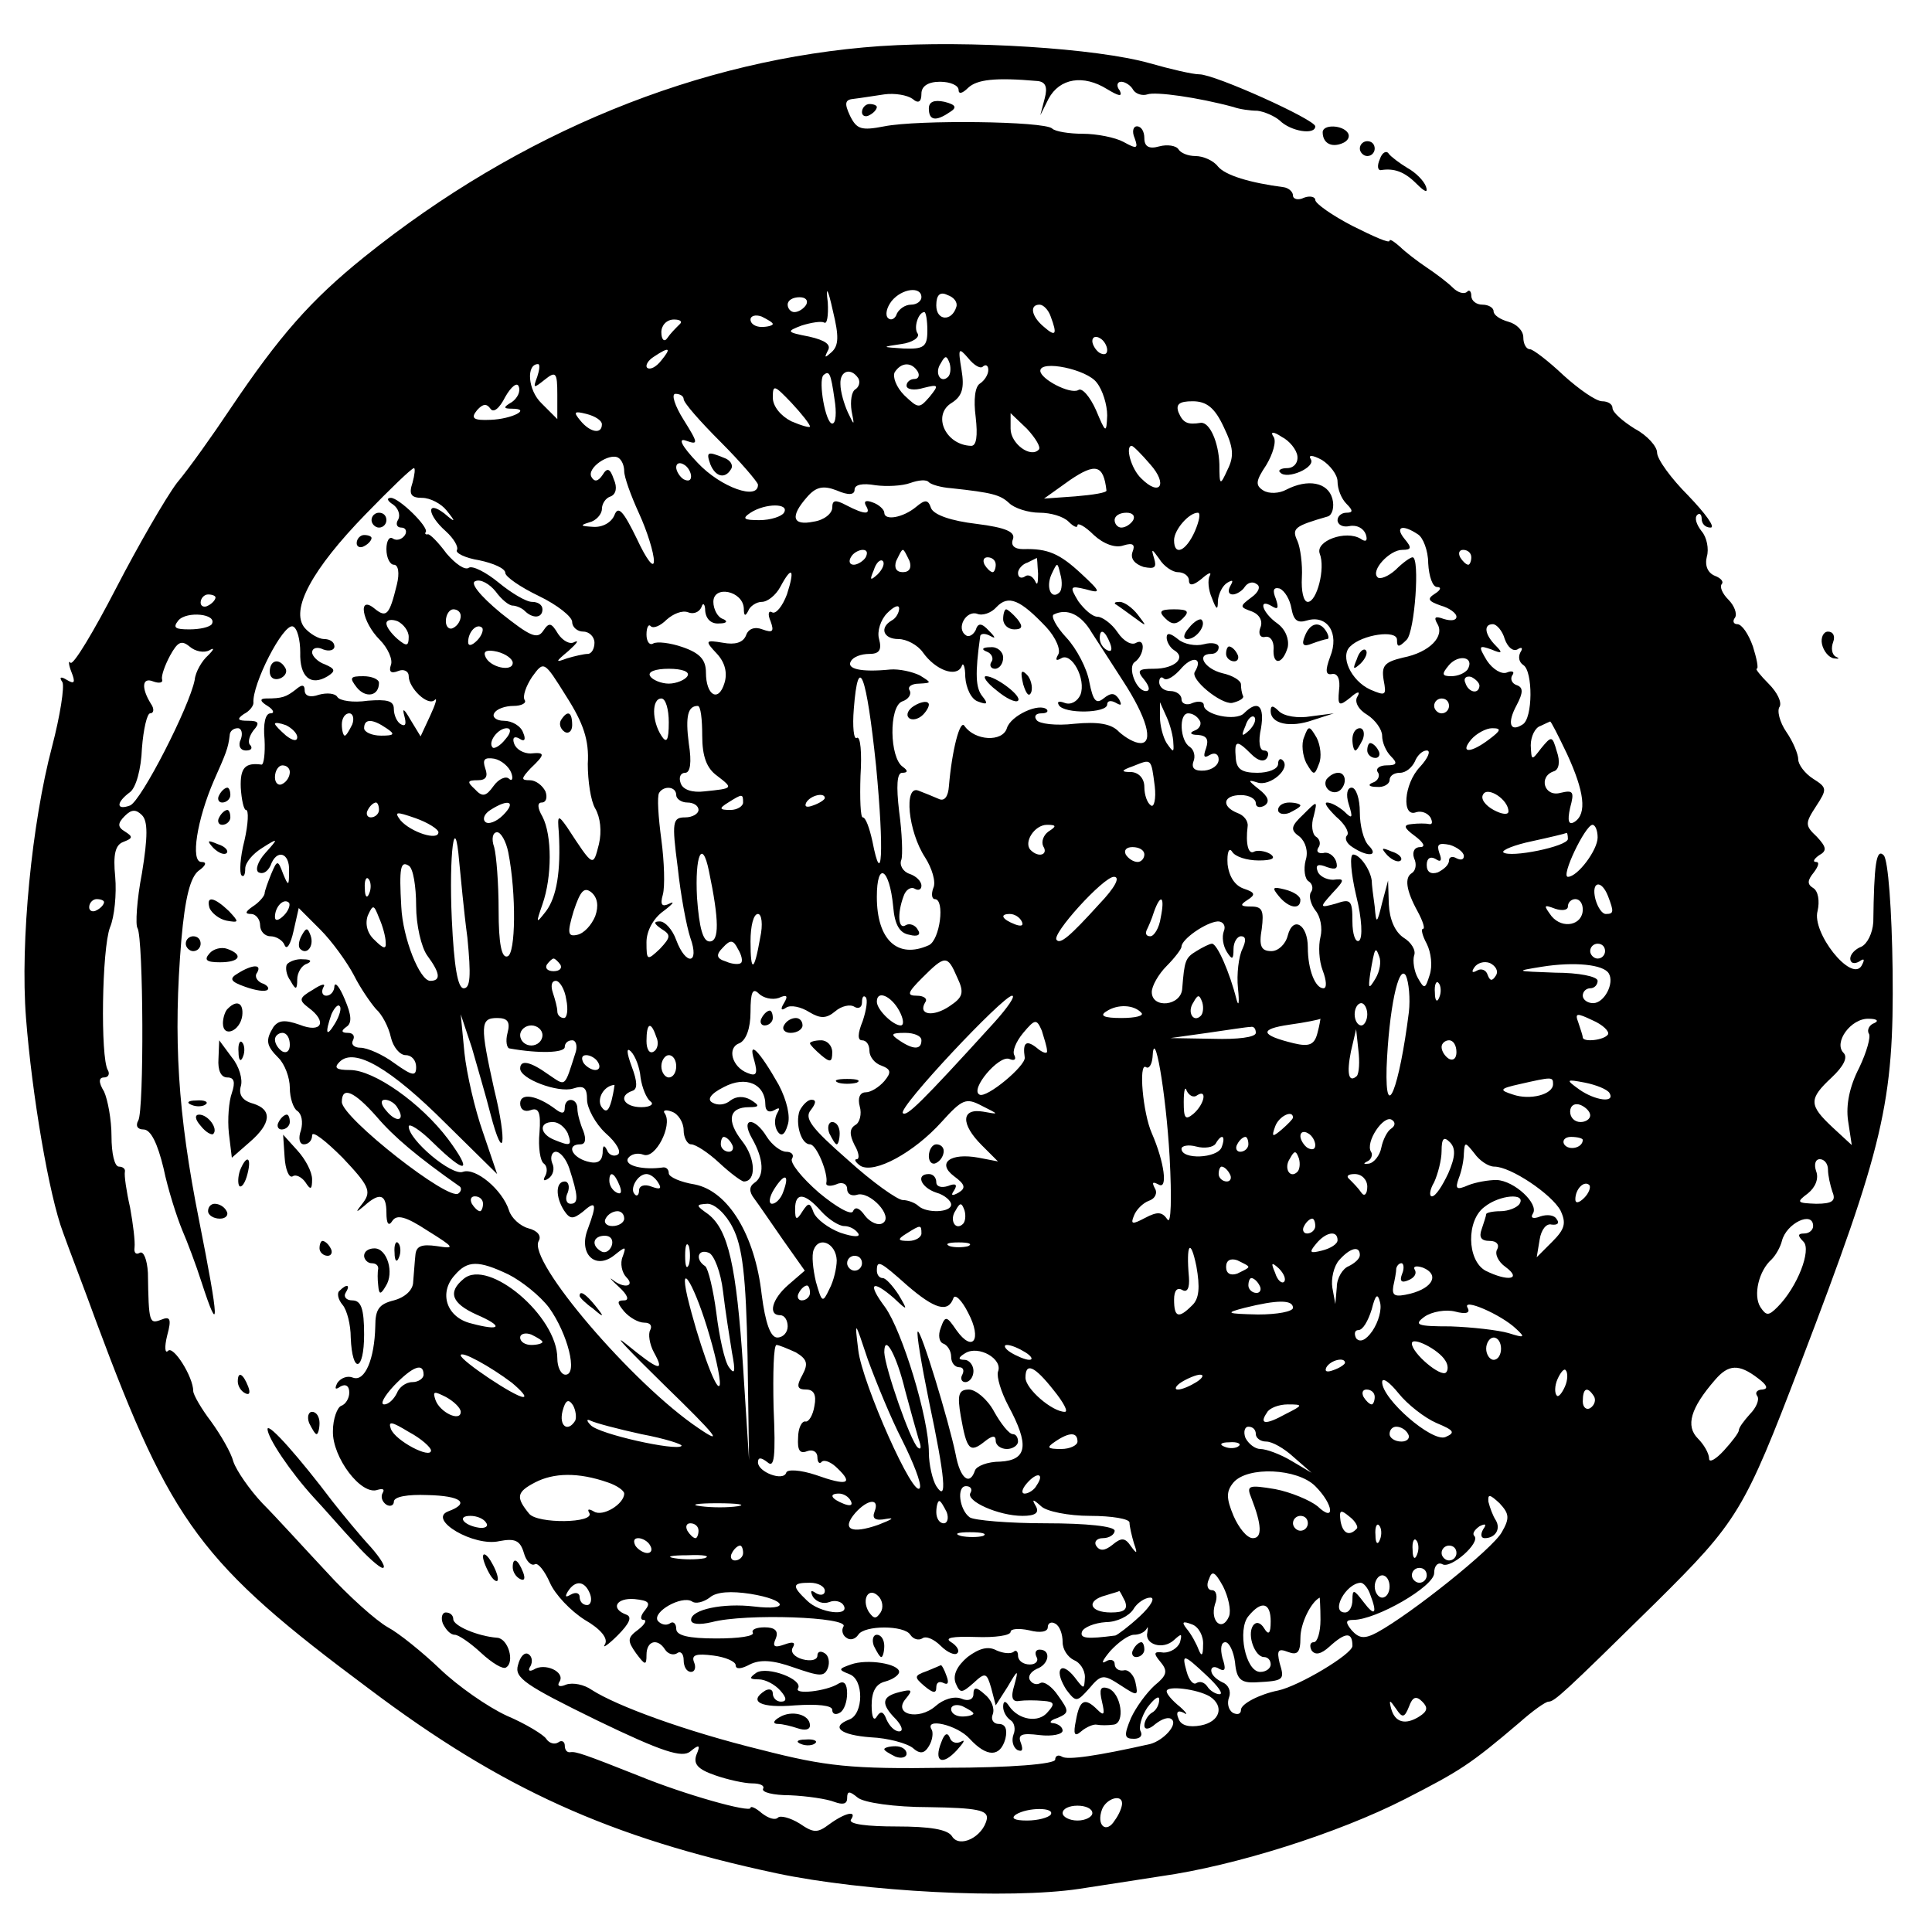 <?xml version="1.0" standalone="no"?>
<!DOCTYPE svg PUBLIC "-//W3C//DTD SVG 20010904//EN"
 "http://www.w3.org/TR/2001/REC-SVG-20010904/DTD/svg10.dtd">
<svg version="1.0" xmlns="http://www.w3.org/2000/svg"
 width="260pt" height="260pt" viewBox="0 0 260 260"
 preserveAspectRatio="xMidYMid meet">
<g transform="translate(0,260) scale(0.1,-0.1)"
fill="#000000" stroke="none">
<path d="M1185 2538 c-244 -17 -486 -116 -695 -284 -72 -58 -114 -106 -180
-204 -24 -36 -56 -81 -72 -100 -15 -20 -52 -84 -82 -142 -30 -58 -57 -103 -61
-100 -3 4 -3 -2 1 -12 6 -15 4 -17 -6 -11 -8 5 -11 4 -6 -3 3 -6 -3 -45 -14
-87 -27 -102 -43 -262 -35 -365 8 -103 31 -239 50 -289 7 -20 28 -74 45 -121
101 -271 140 -324 367 -493 178 -134 323 -200 548 -248 118 -25 313 -35 407
-21 40 6 90 14 110 17 100 14 239 58 329 104 74 38 87 46 154 103 18 16 35 28
39 28 8 0 21 12 144 133 111 110 119 123 195 322 112 293 126 351 124 529 -1
81 -6 149 -12 155 -10 10 -13 -12 -14 -90 -1 -15 -8 -29 -16 -33 -8 -3 -15
-10 -15 -16 0 -6 5 -8 12 -4 7 5 8 3 3 -6 -14 -22 -67 45 -59 74 3 13 1 27 -6
31 -8 5 -8 10 1 21 6 8 8 14 3 14 -5 0 -3 4 4 9 11 6 10 11 -3 25 -16 15 -16
18 -1 41 15 23 15 25 -4 37 -11 7 -20 19 -20 26 0 7 -7 24 -16 37 -9 13 -13
29 -9 34 3 6 -3 19 -15 31 -11 11 -18 20 -16 20 3 0 0 14 -5 30 -6 17 -15 30
-21 30 -5 0 -7 4 -3 9 3 5 -1 16 -9 24 -8 8 -12 17 -9 21 3 3 -1 8 -9 11 -10
4 -14 14 -11 26 3 10 0 26 -7 34 -7 9 -10 18 -6 22 3 3 6 1 6 -5 0 -7 5 -12
12 -12 7 0 -7 19 -30 43 -23 23 -42 49 -42 58 0 8 -13 23 -30 32 -16 10 -30
22 -30 28 0 5 -6 9 -14 9 -8 0 -31 16 -52 35 -20 19 -41 35 -45 35 -5 0 -9 7
-9 16 0 9 -9 18 -20 21 -11 3 -20 9 -20 14 0 5 -7 9 -15 9 -8 0 -15 5 -15 12
0 6 -3 9 -6 5 -4 -3 -12 -1 -19 6 -7 7 -23 19 -35 27 -12 8 -29 21 -36 28 -8
7 -14 11 -14 8 0 -4 -22 6 -50 20 -27 14 -50 30 -50 35 0 4 -7 6 -15 3 -8 -4
-15 -2 -15 3 0 5 -6 10 -12 11 -46 6 -79 16 -89 28 -6 8 -20 14 -30 14 -10 0
-20 4 -23 9 -3 5 -15 7 -26 4 -14 -4 -20 0 -20 11 0 9 -4 16 -10 16 -5 0 -7
-7 -3 -16 5 -14 3 -15 -15 -5 -11 6 -36 11 -55 11 -18 0 -37 3 -41 7 -10 10
-181 12 -226 3 -31 -6 -37 -4 -46 14 -8 17 -7 22 5 23 9 1 27 4 41 6 14 2 31
-1 38 -6 8 -7 12 -4 12 7 0 10 9 16 25 16 14 0 25 -5 25 -11 0 -6 5 -5 13 3
12 11 36 14 93 9 11 -1 14 -8 10 -23 l-6 -23 11 22 c15 28 47 33 79 13 15 -9
21 -11 17 -2 -5 6 -4 12 2 12 5 0 13 -5 16 -11 4 -6 13 -8 19 -6 11 4 68 -4
116 -17 8 -3 23 -5 32 -5 9 -1 23 -7 30 -13 15 -15 48 -20 48 -8 0 9 -135 70
-156 70 -9 0 -39 7 -67 15 -71 20 -242 31 -362 23z m-66 -412 c-9 -8 -10 -8
-5 2 5 8 -3 14 -25 19 -31 6 -31 7 -10 15 13 4 26 6 30 4 4 -3 6 9 5 27 -3 23
0 20 7 -12 8 -33 8 -46 -2 -55z m121 74 c0 -5 -6 -10 -14 -10 -8 0 -16 -6 -19
-12 -2 -7 -8 -10 -12 -6 -4 4 -2 14 5 23 14 17 40 20 40 5z m47 -13 c-6 -20
-27 -19 -27 2 0 14 5 19 15 14 9 -3 14 -10 12 -16z m-202 3 c-3 -5 -10 -10
-16 -10 -5 0 -9 5 -9 10 0 6 7 10 16 10 8 0 12 -4 9 -10z m329 -16 c9 -24 7
-28 -9 -14 -17 14 -20 30 -6 30 5 0 12 -7 15 -16z m-374 -10 c0 -2 -7 -4 -15
-4 -8 0 -15 4 -15 10 0 5 7 7 15 4 8 -4 15 -8 15 -10z m208 -9 c0 -22 -5 -25
-32 -24 -30 2 -30 2 -3 6 15 2 25 9 22 14 -6 8 1 29 9 29 2 0 4 -11 4 -25z
m-334 8 c-5 -5 -12 -12 -16 -18 -4 -6 -8 -2 -8 8 0 9 7 17 17 17 9 0 12 -3 7
-7z m576 -34 c0 -6 -4 -7 -10 -4 -5 3 -10 11 -10 16 0 6 5 7 10 4 6 -3 10 -11
10 -16z m-600 -14 c-7 -9 -15 -13 -19 -10 -3 3 1 10 9 15 21 14 24 12 10 -5z
m433 -8 c4 3 7 1 7 -5 0 -6 -5 -14 -11 -18 -7 -4 -9 -22 -6 -45 3 -26 1 -39
-6 -39 -35 1 -53 42 -26 58 14 9 17 20 13 44 -5 30 -4 31 9 16 8 -10 17 -15
20 -11z m-47 -14 c-10 -10 -19 5 -10 18 6 11 8 11 12 0 2 -7 1 -15 -2 -18z
m-553 0 c-6 -16 -5 -16 10 -4 15 12 17 10 17 -20 l0 -33 -21 21 c-19 18 -21
53 -5 53 3 0 2 -8 -1 -17z m512 7 c3 -5 1 -10 -4 -10 -6 0 -11 -4 -11 -9 0 -5
10 -7 23 -3 20 5 21 4 8 -12 -14 -16 -15 -16 -34 2 -11 11 -16 25 -13 31 9 14
23 14 31 1z m241 -15 c8 -10 14 -30 14 -44 -1 -25 -2 -24 -15 7 -8 18 -19 31
-24 27 -11 -6 -51 15 -51 26 0 15 63 2 76 -16z m-353 -22 c3 -18 2 -33 -3 -33
-9 0 -19 57 -12 65 8 7 10 3 15 -32z m32 28 c3 -5 1 -12 -4 -15 -5 -3 -7 -16
-5 -29 4 -20 4 -21 -5 -2 -5 11 -10 28 -10 38 -1 18 14 23 24 8z m-466 -32
c-12 -7 -12 -9 0 -9 27 0 0 -14 -29 -15 -23 -1 -27 2 -18 13 8 9 13 9 18 2 4
-6 12 0 20 16 8 14 16 20 18 14 3 -7 -2 -16 -9 -21z m401 -33 c0 -2 -11 1 -25
7 -14 7 -25 20 -25 32 0 18 2 17 25 -7 14 -15 25 -29 25 -32z m-170 37 c0 -5
22 -30 50 -58 27 -27 49 -53 50 -57 1 -22 -50 -4 -81 29 -22 23 -27 34 -16 30
17 -6 17 -4 -3 28 -12 19 -17 35 -11 35 6 0 11 -3 11 -7z m727 -38 c13 -27 14
-39 5 -57 -10 -22 -11 -22 -11 7 -1 30 -13 57 -25 56 -18 -3 -24 0 -30 14 -4
11 1 15 19 15 19 0 30 -9 42 -35z m-837 4 c0 -14 -16 -11 -29 5 -10 12 -8 13
8 9 12 -3 21 -9 21 -14z m588 -34 c-11 -12 -38 8 -38 28 l0 21 22 -21 c12 -13
19 -25 16 -28z m348 -9 c1 -9 -5 -16 -14 -16 -8 0 -13 -3 -9 -6 9 -10 48 7 41
18 -4 6 2 6 15 -1 11 -7 21 -20 21 -29 0 -10 5 -23 12 -30 9 -9 9 -12 0 -12
-7 0 -12 -5 -12 -10 0 -6 7 -10 16 -8 10 2 19 -3 22 -11 3 -9 0 -11 -7 -6 -20
12 -61 -3 -55 -20 8 -20 -4 -65 -16 -65 -6 0 -9 15 -8 33 1 17 -2 40 -6 49 -8
17 -4 20 41 33 6 2 9 13 6 24 -6 22 -33 27 -62 12 -9 -5 -23 -6 -31 -1 -11 7
-10 13 4 34 9 15 14 32 10 38 -5 7 -1 8 11 0 10 -5 20 -17 21 -26z m-198 -11
c24 -27 13 -44 -12 -19 -14 13 -22 44 -13 44 2 0 13 -11 25 -25z m-708 -9 c0
-8 9 -33 20 -57 11 -24 20 -53 20 -64 0 -11 -10 2 -23 30 -18 37 -25 45 -30
32 -4 -10 -16 -17 -29 -16 -17 1 -18 2 -5 6 9 2 17 11 17 18 0 7 5 15 12 17 7
3 9 12 4 23 -5 15 -9 16 -15 6 -6 -9 -11 -10 -15 -3 -7 12 24 33 36 26 5 -3 8
-11 8 -18z m90 -7 c0 -6 -4 -7 -10 -4 -5 3 -10 11 -10 16 0 6 5 7 10 4 6 -3
10 -11 10 -16z m559 -19 c1 -3 -18 -6 -42 -8 l-42 -3 35 25 c34 23 45 21 49
-14z m-934 10 c-5 -15 -2 -20 13 -20 11 0 26 -8 33 -17 13 -16 12 -17 -3 -4
-25 19 -23 -2 2 -24 11 -10 17 -21 15 -25 -3 -4 11 -11 30 -14 19 -4 35 -11
35 -17 0 -5 20 -19 45 -31 25 -12 45 -28 45 -35 0 -7 7 -13 15 -13 8 0 15 -7
15 -15 0 -8 -4 -15 -9 -15 -5 0 -18 -3 -28 -6 -16 -6 -16 -5 2 10 11 10 15 15
8 12 -6 -4 -16 2 -22 11 -9 15 -12 16 -20 4 -8 -12 -18 -7 -57 24 -29 24 -42
41 -34 43 7 3 19 -4 27 -14 8 -11 18 -19 23 -19 4 0 12 -3 16 -7 11 -11 24
-10 24 2 0 6 -6 10 -14 10 -8 0 -28 12 -45 26 -17 14 -35 23 -40 20 -5 -4 -18
5 -30 19 -11 15 -22 26 -25 26 -3 -1 -5 1 -3 3 4 7 -36 46 -47 46 -6 0 -5 -4
3 -9 7 -5 10 -14 7 -20 -4 -6 -2 -11 4 -11 6 0 8 -5 5 -10 -4 -6 -11 -8 -16
-5 -5 4 -9 -3 -9 -14 0 -12 5 -21 10 -21 6 0 8 -11 4 -27 -10 -41 -14 -45 -30
-32 -23 19 -17 -18 7 -42 11 -11 18 -27 15 -34 -3 -9 0 -12 10 -8 7 3 14 0 14
-7 0 -16 26 -41 35 -32 4 4 1 -6 -6 -21 l-13 -28 -14 23 c-8 14 -11 16 -8 5 3
-11 2 -15 -4 -12 -6 3 -10 13 -10 21 0 11 -9 13 -35 11 -20 -3 -38 0 -41 5 -3
5 -14 6 -25 3 -11 -4 -19 -2 -19 6 0 8 -4 8 -12 1 -13 -10 -18 -12 -40 -12 -9
0 -8 -4 2 -10 8 -5 10 -10 4 -10 -7 0 -10 -14 -8 -35 1 -19 -1 -34 -4 -34 -22
3 -29 -4 -28 -31 1 -16 4 -30 7 -30 4 0 3 -19 -2 -41 -6 -23 -7 -44 -4 -47 3
-3 5 1 5 9 0 8 10 20 23 28 22 14 22 13 4 -7 -10 -11 -14 -23 -9 -26 6 -3 12
1 16 9 8 23 26 18 25 -7 0 -21 -1 -21 -8 -4 -7 19 -8 19 -16 0 -4 -10 -9 -23
-9 -27 -1 -4 -8 -12 -16 -17 -10 -7 -11 -10 -2 -10 6 0 12 -7 12 -15 0 -8 6
-15 14 -15 8 0 17 -6 19 -12 3 -7 8 1 12 19 l7 31 29 -29 c16 -16 36 -44 45
-61 9 -18 23 -38 30 -46 8 -7 17 -24 20 -38 3 -13 12 -24 20 -24 8 0 14 -7 14
-16 0 -13 -5 -12 -29 5 -16 12 -37 21 -46 21 -9 0 -13 5 -10 10 3 6 0 10 -7
10 -9 0 -9 3 -2 8 8 5 7 16 -2 37 -7 17 -13 24 -14 18 0 -7 -5 -13 -11 -13 -5
0 -7 5 -4 11 4 6 -2 5 -14 -3 -19 -11 -19 -14 -6 -24 26 -19 18 -35 -12 -23
-20 7 -28 6 -35 -3 -11 -18 -10 -25 7 -42 8 -8 15 -26 15 -40 0 -14 5 -28 10
-31 6 -4 8 -15 5 -26 -4 -11 -2 -19 4 -19 6 0 11 5 11 12 0 7 18 -7 41 -30 35
-37 39 -45 28 -60 -11 -14 -11 -15 1 -5 21 19 30 16 30 -9 0 -15 3 -19 8 -11
6 9 18 6 47 -13 37 -23 38 -25 13 -21 -21 3 -28 0 -29 -12 -1 -9 -2 -25 -3
-36 0 -11 -11 -21 -26 -25 -20 -5 -25 -12 -25 -35 -1 -44 -14 -75 -30 -69 -7
3 -16 0 -21 -7 -4 -8 -3 -10 4 -5 7 4 12 1 12 -8 0 -8 -5 -16 -11 -18 -5 -2
-11 -17 -11 -34 -1 -35 38 -87 60 -79 7 2 10 1 7 -4 -3 -5 -1 -12 5 -16 5 -3
10 -1 10 4 0 7 19 10 45 9 46 -1 58 -11 28 -22 -28 -11 35 -48 69 -40 21 4 28
1 33 -16 3 -11 10 -18 15 -15 4 2 13 -9 20 -25 7 -16 28 -38 47 -50 21 -12 32
-25 27 -33 -4 -6 4 -1 17 12 16 16 20 25 12 28 -22 8 -14 23 11 21 19 -2 22
-5 14 -15 -6 -7 -7 -13 -2 -13 5 0 2 -6 -7 -13 -15 -11 -15 -15 -3 -32 12 -16
14 -17 14 -2 0 19 15 23 25 7 4 -6 11 -8 16 -5 5 4 9 -1 9 -9 0 -9 4 -16 10
-16 5 0 7 6 4 13 -4 10 3 12 26 9 16 -2 30 -8 30 -13 0 -6 8 -5 19 1 14 7 31
6 59 -4 35 -12 41 -13 46 -1 3 8 1 17 -4 20 -6 4 -10 2 -10 -3 0 -6 -9 -8 -20
-5 -11 3 -17 10 -13 16 4 7 0 8 -11 4 -14 -5 -17 -3 -12 8 4 10 -1 15 -15 15
-11 0 -18 -3 -16 -7 3 -5 -19 -8 -49 -8 -38 0 -54 4 -54 13 0 7 -4 11 -9 7 -5
-3 -12 -1 -16 4 -7 12 32 34 46 26 5 -4 16 -1 24 5 9 8 29 9 55 5 49 -8 54
-23 5 -17 -42 5 -85 -4 -85 -18 0 -6 11 -7 28 -3 45 12 186 7 177 -6 -3 -5 -1
-12 4 -15 5 -4 12 -2 16 4 8 13 62 13 70 0 4 -6 11 -8 16 -5 5 4 16 -1 25 -10
9 -9 19 -13 22 -10 4 3 0 10 -8 15 -10 6 2 8 33 7 26 -1 47 2 47 7 0 4 11 5
25 2 15 -4 25 -2 25 4 0 6 5 8 10 5 6 -3 10 -14 10 -25 0 -10 7 -20 15 -24 8
-3 15 -13 15 -23 -1 -17 -1 -17 -14 0 -8 10 -16 15 -19 10 -3 -5 1 -16 8 -27
13 -17 14 -17 31 2 16 19 19 19 42 4 23 -15 24 -15 20 4 -2 10 -10 18 -16 16
-7 -1 -12 3 -12 9 0 5 -6 7 -12 3 -7 -4 -4 2 6 14 11 12 25 22 32 22 7 0 14 3
17 8 2 4 2 2 1 -5 -4 -16 21 -24 36 -10 10 9 11 9 8 -3 -3 -8 -13 -14 -22 -14
-14 2 -14 -1 -4 -13 10 -12 8 -18 -8 -31 -11 -10 -25 -29 -32 -44 -10 -24 -9
-28 4 -28 8 0 12 4 9 10 -3 5 1 20 9 32 9 12 16 17 16 11 0 -7 -4 -15 -10 -18
-5 -3 -10 -11 -10 -17 0 -6 6 -6 15 2 9 7 18 10 22 6 8 -7 -11 -28 -29 -33
-71 -16 -112 -22 -119 -17 -5 3 -9 1 -9 -4 0 -6 -60 -11 -147 -11 -128 -2
-162 2 -248 24 -102 25 -195 59 -229 81 -10 7 -25 10 -34 7 -9 -4 -13 -2 -9 4
8 13 -20 26 -35 16 -6 -3 -8 -1 -4 5 3 6 2 13 -3 16 -5 3 -11 -3 -14 -15 -5
-17 10 -27 106 -74 89 -43 115 -51 126 -42 12 10 14 9 8 -5 -4 -12 2 -19 25
-27 17 -6 40 -11 50 -11 11 0 17 -3 15 -7 -3 -5 14 -9 36 -9 23 -1 50 -5 60
-9 11 -4 17 -3 17 5 0 10 3 10 14 1 8 -7 50 -13 96 -13 65 -1 80 -4 78 -16 -5
-24 -37 -40 -47 -23 -6 9 -29 13 -75 13 -38 0 -64 3 -61 9 9 13 -7 10 -29 -6
-16 -12 -21 -12 -40 1 -13 8 -26 11 -29 8 -4 -4 -13 -1 -22 6 -8 7 -15 10 -15
7 0 -7 -89 18 -150 43 -73 29 -85 33 -92 32 -5 -1 -8 3 -8 9 0 5 -4 8 -9 4 -5
-3 -12 -1 -16 5 -3 5 -27 20 -53 31 -26 12 -66 40 -90 63 -23 22 -55 48 -70
56 -16 9 -53 42 -83 75 -30 32 -68 74 -86 92 -17 18 -35 44 -39 56 -3 12 -17
36 -30 54 -13 17 -24 36 -24 41 0 19 -27 62 -34 54 -4 -4 -5 5 -1 21 6 22 4
26 -8 21 -16 -6 -17 -5 -18 63 -1 18 -6 30 -11 27 -5 -3 -8 0 -7 7 1 8 -2 32
-6 54 -5 22 -8 43 -7 48 1 4 -3 7 -8 7 -6 0 -10 18 -10 41 0 22 -5 49 -10 60
-8 13 -7 19 0 19 6 0 8 5 5 10 -10 17 -8 163 3 192 6 14 9 45 7 68 -3 30 0 43
11 47 13 5 13 7 2 14 -10 6 -10 11 0 21 9 9 15 9 23 1 8 -8 8 -29 0 -78 -7
-36 -9 -70 -6 -74 8 -14 9 -246 1 -259 -4 -7 -1 -12 7 -12 10 0 19 -19 27 -52
6 -29 18 -66 25 -83 7 -16 19 -48 26 -70 25 -77 24 -54 -3 82 -29 145 -35 246
-24 378 5 57 12 84 23 93 10 7 12 12 4 12 -15 0 -6 57 17 110 16 36 19 43 21
60 0 6 5 10 11 10 5 0 7 -7 4 -15 -4 -8 -1 -15 7 -15 7 0 9 3 6 7 -4 3 -2 12
4 20 9 10 7 13 -7 13 -14 0 -16 2 -6 9 8 4 13 11 13 15 -2 25 40 107 53 103 6
-2 10 -18 10 -35 -1 -33 14 -46 37 -32 11 7 10 10 -4 16 -9 3 -17 11 -17 16 0
6 7 8 15 4 8 -3 15 -1 15 4 0 6 -6 10 -14 10 -7 0 -19 7 -26 15 -20 24 10 79
82 153 33 34 62 62 65 62 2 0 1 -9 -2 -20z m725 -7 c56 -6 66 -9 78 -20 7 -7
26 -13 41 -13 15 0 32 -5 39 -12 7 -7 12 -9 12 -5 0 4 10 -1 22 -13 13 -12 29
-18 40 -14 13 4 16 1 12 -9 -3 -9 3 -16 15 -20 15 -3 18 -1 14 12 -4 13 -3 13
7 -1 6 -10 18 -18 25 -18 8 0 15 -5 15 -11 0 -8 6 -7 17 2 9 8 14 10 11 4 -3
-5 -2 -19 3 -30 6 -16 8 -17 8 -3 1 9 6 20 13 24 7 4 8 3 4 -4 -4 -7 -3 -12 3
-12 5 0 13 5 16 10 4 6 11 8 16 4 6 -3 3 -11 -7 -18 -16 -12 -16 -13 1 -19 10
-4 15 -13 11 -22 -3 -8 0 -14 7 -12 7 1 11 -6 11 -15 -2 -24 12 -23 19 1 2 11
-3 24 -14 32 -20 14 -27 35 -7 23 8 -5 9 -2 5 10 -5 12 -3 16 5 14 7 -3 14
-15 16 -27 3 -16 8 -20 21 -16 27 8 44 -17 31 -49 -7 -19 -6 -25 3 -23 7 1 11
-7 9 -22 -2 -21 0 -22 15 -10 10 9 14 9 10 2 -5 -7 1 -18 13 -25 11 -7 20 -20
20 -28 0 -9 5 -21 12 -28 9 -9 8 -12 -6 -12 -9 0 -15 -4 -12 -9 4 -5 0 -12 -6
-14 -8 -3 -6 -6 5 -6 9 -1 17 4 17 9 0 6 6 10 14 10 8 0 16 7 20 15 3 8 10 15
16 15 6 0 2 -10 -9 -22 -22 -23 -25 -69 -5 -61 7 2 15 -1 19 -7 3 -6 3 -10 -2
-9 -4 1 -15 1 -23 0 -12 -1 -11 -5 4 -16 12 -9 15 -15 7 -15 -7 0 -11 -6 -8
-15 4 -8 2 -17 -3 -20 -10 -6 -8 -23 8 -52 7 -13 10 -23 7 -23 -3 0 -1 -9 5
-20 6 -12 8 -30 4 -42 -6 -19 -7 -20 -16 -4 -5 9 -7 23 -5 30 3 7 -4 18 -14
24 -12 8 -19 25 -20 45 l-1 32 -8 -30 c-7 -29 -8 -29 -10 -5 -2 14 -4 30 -4
35 -2 15 -16 35 -25 35 -5 0 -3 -25 4 -55 8 -32 9 -57 4 -61 -5 -3 -9 9 -9 26
0 28 -2 31 -22 24 -22 -6 -23 -6 -5 14 17 18 17 20 1 18 -9 0 -19 5 -21 12 -3
8 1 10 13 5 12 -4 15 -2 12 8 -3 8 -11 13 -17 11 -7 -1 -10 2 -7 7 4 5 2 12
-3 15 -5 3 -7 16 -3 28 5 21 5 21 -14 2 -17 -16 -18 -21 -5 -30 8 -7 12 -20 8
-32 -3 -12 -1 -25 4 -28 5 -3 7 -10 3 -15 -3 -5 0 -16 6 -24 7 -8 10 -24 7
-36 -3 -12 -2 -32 3 -45 5 -13 6 -24 1 -24 -11 0 -21 25 -21 55 0 31 -20 43
-27 16 -3 -12 -13 -21 -22 -21 -14 0 -17 7 -13 30 3 24 1 30 -14 30 -15 0 -16
2 -5 9 11 7 10 10 -5 15 -12 4 -20 16 -22 33 -1 16 2 23 6 17 4 -7 20 -12 36
-12 18 0 24 3 15 9 -7 4 -17 5 -21 3 -8 -5 -12 10 -9 34 1 7 -5 15 -14 18 -22
9 -19 24 5 24 11 0 20 -5 20 -11 0 -5 5 -7 12 -3 7 5 5 12 -8 22 -15 12 -15
13 -2 9 17 -6 46 19 34 30 -3 3 -6 1 -6 -5 0 -7 -13 -12 -28 -12 -21 0 -28 5
-29 20 -2 24 1 25 21 5 9 -9 17 -11 21 -5 3 5 2 10 -4 10 -6 0 -8 12 -4 30 5
30 -4 39 -23 20 -11 -11 -54 -2 -54 11 0 5 -7 6 -15 3 -8 -4 -15 -1 -15 5 0 6
-7 11 -15 11 -8 0 -15 5 -15 12 0 6 3 8 6 5 4 -4 15 3 25 15 15 16 28 12 17
-6 -7 -10 35 -44 50 -42 9 2 16 6 15 9 -2 4 -3 11 -3 16 0 5 -11 12 -25 15
-24 6 -36 26 -15 26 6 0 10 4 10 9 0 5 -9 7 -20 4 -11 -3 -27 0 -35 7 -10 8
-15 9 -15 2 0 -6 5 -14 10 -17 17 -10 1 -25 -27 -25 -21 0 -24 -2 -13 -15 7
-9 8 -15 2 -15 -13 0 -25 32 -15 39 13 9 15 33 2 26 -6 -4 -17 2 -25 14 -8 12
-21 21 -27 21 -7 0 -18 10 -26 21 -12 20 -11 21 10 16 21 -6 21 -4 -6 21 -29
27 -45 34 -78 33 -12 0 -17 5 -14 13 4 10 -9 16 -49 21 -34 4 -57 12 -61 21
-4 12 -8 12 -20 2 -18 -15 -43 -19 -43 -8 0 4 -7 11 -16 14 -8 3 -12 2 -9 -4
8 -13 -1 -13 -26 0 -15 8 -19 7 -19 -3 0 -8 -11 -17 -25 -19 -29 -6 -32 7 -9
33 12 14 22 16 40 9 16 -7 24 -6 24 1 0 7 11 9 28 6 15 -2 36 -1 47 3 11 4 22
5 25 1 3 -3 16 -7 30 -8z m-225 -33 c-3 -5 -18 -10 -33 -10 -21 0 -24 2 -12
10 20 13 53 13 45 0z m470 -10 c-3 -5 -10 -10 -16 -10 -5 0 -9 5 -9 10 0 6 7
10 16 10 8 0 12 -4 9 -10z m83 -15 c-12 -27 -28 -34 -28 -12 0 14 20 37 32 37
4 0 2 -11 -4 -25z m300 -4 c7 -4 14 -22 14 -39 1 -18 6 -32 12 -32 6 0 5 -4
-3 -9 -11 -7 -9 -10 8 -16 11 -3 21 -10 21 -15 0 -5 -7 -6 -17 -3 -11 4 -14 3
-9 -6 11 -17 -10 -39 -46 -46 -25 -6 -29 -11 -26 -30 4 -21 3 -22 -18 -13 -26
12 -41 45 -27 58 16 16 63 23 63 9 0 -10 2 -11 13 0 11 11 18 111 8 111 -3 0
-13 -7 -23 -17 -10 -9 -21 -13 -24 -10 -10 9 16 37 33 37 13 0 13 3 3 15 -13
16 -3 20 18 6z m-743 -31 c-3 -5 -11 -10 -16 -10 -6 0 -7 5 -4 10 3 6 11 10
16 10 6 0 7 -4 4 -10z m59 -5 c3 -9 0 -15 -9 -15 -9 0 -12 6 -9 15 4 8 7 15 9
15 2 0 5 -7 9 -15z m756 5 c0 -5 -2 -10 -4 -10 -3 0 -8 5 -11 10 -3 6 -1 10 4
10 6 0 11 -4 11 -10z m-799 -23 c-10 -9 -11 -8 -5 6 3 10 9 15 12 12 3 -3 0
-11 -7 -18z m159 13 c0 -5 -2 -10 -4 -10 -3 0 -8 5 -11 10 -3 6 -1 10 4 10 6
0 11 -4 11 -10z m57 -12 c0 -13 -1 -17 -4 -10 -3 6 -9 10 -14 6 -5 -3 -9 -1
-9 5 0 5 6 12 13 14 6 3 12 6 12 6 1 1 1 -9 2 -21z m29 -25 c-11 -11 -19 6
-11 24 8 17 8 17 12 0 3 -10 2 -21 -1 -24z m-367 -3 c-6 -16 -15 -27 -20 -24
-5 3 -6 -3 -2 -12 5 -14 3 -16 -11 -11 -10 4 -19 1 -22 -8 -4 -10 -15 -13 -31
-10 -24 4 -25 3 -8 -15 11 -12 14 -26 10 -39 -8 -27 -25 -17 -25 14 0 17 -8
26 -31 34 -17 6 -35 8 -40 5 -5 -3 -9 3 -9 12 0 10 3 15 6 11 4 -3 13 1 21 9
9 8 21 13 29 10 7 -3 15 0 18 7 2 7 5 4 5 -5 1 -11 8 -18 19 -17 10 0 12 3 5
6 -7 2 -13 13 -13 23 0 23 40 15 41 -9 0 -10 2 -11 6 -3 2 6 11 12 18 12 8 0
19 9 25 20 16 30 20 24 9 -10z m-769 -4 c0 -3 -4 -8 -10 -11 -5 -3 -10 -1 -10
4 0 6 5 11 10 11 6 0 10 -2 10 -4z m1118 -40 c13 -14 20 -31 16 -37 -4 -7 -3
-9 4 -5 14 9 34 -28 26 -49 -4 -9 -13 -14 -21 -11 -8 3 -11 2 -8 -3 7 -12 65
-11 65 1 0 5 5 6 12 2 7 -4 8 -3 4 5 -6 9 -11 9 -21 1 -10 -8 -14 -3 -19 22
-3 18 -17 45 -31 60 -14 15 -21 29 -17 31 18 9 37 0 51 -24 9 -14 28 -43 42
-65 32 -49 42 -84 24 -84 -8 0 -20 7 -29 15 -10 11 -28 14 -60 11 -25 -3 -48
0 -51 5 -4 5 -1 9 6 9 7 0 10 2 8 5 -10 10 -49 -8 -54 -25 -6 -19 -43 -17 -57
3 -6 10 -17 -33 -21 -81 -1 -14 -6 -21 -14 -17 -7 3 -19 8 -27 11 -20 8 -14
-55 9 -90 9 -14 15 -33 11 -41 -3 -8 -2 -15 2 -15 14 0 7 -55 -8 -62 -42 -19
-70 7 -70 65 0 49 17 39 22 -13 2 -25 9 -36 22 -38 11 -3 16 0 11 7 -3 6 -11
9 -16 6 -10 -7 -12 15 -3 39 3 9 10 13 15 10 5 -3 9 -1 9 4 0 6 -7 13 -16 16
-9 3 -14 12 -11 19 2 6 1 36 -3 65 -4 34 -3 52 4 52 8 0 8 3 1 8 -18 12 -19
81 -1 88 9 3 13 10 10 15 -3 5 3 9 13 9 17 1 17 1 1 11 -10 5 -28 9 -40 8 -40
-4 -59 1 -53 11 3 6 14 10 25 10 13 0 17 5 13 20 -3 10 2 26 11 35 9 9 16 12
16 6 0 -5 -4 -13 -10 -16 -17 -10 -11 -25 9 -25 11 0 26 -8 33 -18 17 -24 45
-34 52 -19 2 7 5 0 5 -14 1 -15 8 -30 17 -33 13 -5 14 -3 6 7 -9 11 -10 30 -3
80 0 5 7 5 14 1 7 -4 7 -2 -2 7 -10 11 -15 11 -18 1 -3 -6 -9 -10 -13 -7 -14
9 0 34 15 29 7 -3 19 1 26 9 16 17 32 10 67 -27z m-1123 4 c-3 -4 -16 -7 -30
-7 -19 0 -23 2 -15 12 11 13 53 9 45 -5z m335 11 c0 -6 -4 -13 -10 -16 -5 -3
-10 1 -10 9 0 9 5 16 10 16 6 0 10 -4 10 -9z m-70 -28 c0 -13 -3 -13 -15 -3
-8 7 -15 16 -15 21 0 5 7 6 15 3 8 -4 15 -13 15 -21z m92 -5 c-7 -7 -12 -8
-12 -2 0 14 12 26 19 19 2 -3 -1 -11 -7 -17z m1383 2 c4 -11 11 -17 17 -14 6
4 8 2 4 -4 -3 -6 -2 -13 4 -17 13 -8 13 -72 -1 -80 -17 -11 -21 2 -8 26 9 17
9 24 0 27 -6 2 -9 8 -6 13 4 5 0 7 -7 4 -7 -3 -19 4 -27 16 -12 20 -11 21 6
15 14 -6 16 -5 6 5 -15 15 -17 29 -4 29 5 0 13 -9 16 -20z m-531 -6 c3 -8 2
-12 -4 -9 -6 3 -10 10 -10 16 0 14 7 11 14 -7z m-1212 -9 c7 4 6 1 -2 -7 -8
-7 -17 -22 -18 -33 -7 -36 -72 -163 -87 -169 -19 -7 -19 4 0 18 8 6 15 31 16
59 2 26 7 47 11 47 5 0 6 6 1 13 -13 21 -12 36 3 30 8 -3 14 -2 12 3 -1 5 4
19 11 32 10 18 15 21 26 12 8 -7 20 -9 27 -5z m408 -17 c0 -13 -32 -6 -37 9
-3 7 3 9 16 6 12 -3 21 -10 21 -15z m1285 -9 c-4 -5 -13 -9 -22 -9 -13 0 -13
3 -3 15 13 15 35 11 25 -6z m-1184 -127 c0 -23 4 -50 10 -60 7 -12 9 -31 5
-48 -8 -31 -7 -32 -43 23 -12 17 -13 16 -11 -7 3 -53 -3 -87 -17 -106 -14 -18
-14 -17 -5 9 13 37 13 93 0 118 -7 12 -7 19 -1 19 6 0 8 7 5 15 -4 8 -13 15
-21 15 -12 0 -12 2 1 16 20 19 20 22 0 20 -9 0 -19 5 -22 13 -3 8 0 11 7 7 7
-5 9 -1 5 8 -3 9 -15 16 -26 16 -10 0 -16 5 -13 10 3 6 15 10 26 10 11 0 18 4
15 8 -3 5 2 19 10 31 16 22 16 22 46 -26 23 -36 31 -59 29 -91z m134 118 c-3
-5 -15 -10 -25 -10 -10 0 -22 5 -25 10 -4 6 7 10 25 10 18 0 29 -4 25 -10z
m254 -121 c11 -116 8 -168 -5 -101 -4 18 -9 32 -13 32 -3 0 -4 25 -3 56 2 31
0 54 -5 51 -4 -3 -6 15 -4 39 6 77 17 47 30 -77z m812 108 c-1 -12 -15 -9 -19
4 -3 6 1 10 8 8 6 -3 11 -8 11 -12z m-1091 -49 c0 -25 -3 -29 -10 -18 -13 20
-13 50 0 50 6 0 10 -15 10 -32z m1050 22 c0 -5 -4 -10 -10 -10 -5 0 -10 5 -10
10 0 6 5 10 10 10 6 0 10 -4 10 -10z m-1005 -40 c0 -28 6 -44 20 -54 22 -17
22 -17 -17 -21 -16 -2 -29 2 -32 11 -3 8 0 14 6 14 7 0 9 14 5 39 -5 38 -1 51
12 51 4 0 6 -18 6 -40z m634 -10 c1 -13 0 -13 -9 0 -5 8 -9 24 -9 35 l0 20 9
-20 c5 -11 9 -27 9 -35z m-1105 25 c-4 -8 -8 -15 -10 -15 -2 0 -4 7 -4 15 0 8
4 15 10 15 5 0 7 -7 4 -15z m1140 6 c4 -5 0 -12 -6 -14 -8 -3 -6 -6 4 -6 12
-1 15 -6 11 -18 -4 -11 -3 -14 5 -9 7 4 12 1 12 -6 0 -8 -9 -14 -19 -15 -13
-1 -18 3 -15 12 3 7 1 16 -5 20 -13 8 -15 45 -2 45 6 0 12 -4 15 -9z m67 -14
c-10 -9 -11 -8 -5 6 3 10 9 15 12 12 3 -3 0 -11 -7 -18z m-1281 -9 c0 -6 -6
-5 -15 2 -8 7 -15 14 -15 16 0 2 7 1 15 -2 8 -4 15 -11 15 -16z m120 12 c12
-8 11 -10 -7 -10 -13 0 -23 5 -23 10 0 13 11 13 30 0z m1589 -35 c23 -50 27
-80 10 -91 -8 -5 -10 1 -6 19 6 22 4 24 -13 20 -22 -6 -30 22 -9 29 7 2 9 13
4 27 -6 21 -7 21 -21 4 -13 -17 -13 -17 -14 4 0 12 6 24 13 26 6 3 13 6 13 6
1 1 11 -19 23 -44z m-1429 20 c-7 -9 -15 -13 -17 -11 -7 7 7 26 19 26 6 0 6
-6 -2 -15z m1324 0 c-25 -19 -40 -19 -24 0 7 8 20 15 28 15 13 0 12 -3 -4 -15z
m-1316 -45 c3 -8 1 -12 -3 -8 -4 4 -14 0 -21 -10 -10 -14 -15 -15 -25 -4 -11
10 -10 12 4 12 11 0 14 5 10 16 -4 12 -1 15 12 13 10 -2 20 -11 23 -19z m866
-18 c2 -17 -1 -29 -5 -26 -5 3 -9 14 -9 25 0 11 -7 19 -17 20 -15 0 -15 2 2 8
25 10 24 11 29 -27z m-1164 19 c0 -6 -4 -13 -10 -16 -5 -3 -10 1 -10 9 0 9 5
16 10 16 6 0 10 -4 10 -9z m520 -31 c0 -5 7 -10 15 -10 8 0 15 -4 15 -10 0 -5
-8 -10 -18 -10 -17 0 -18 -6 -10 -67 4 -38 12 -80 17 -95 13 -36 -6 -38 -19
-3 -5 14 -15 25 -22 25 -9 0 -8 -3 2 -10 13 -8 13 -11 -2 -27 -17 -16 -18 -16
-18 9 0 15 9 32 23 42 12 9 16 14 8 10 -10 -5 -13 -2 -9 12 3 11 2 44 -2 74
-4 30 -6 58 -3 63 6 10 23 9 23 -3z m1120 -22 c0 -5 -9 -4 -20 2 -11 6 -18 15
-14 21 6 11 34 -7 34 -23z m-1030 12 c0 -5 -8 -10 -17 -10 -15 0 -16 2 -3 10
19 12 20 12 20 0z m110 6 c0 -2 -7 -7 -16 -10 -8 -3 -12 -2 -9 4 6 10 25 14
25 6z m-600 -16 c0 -5 -5 -10 -11 -10 -5 0 -7 5 -4 10 3 6 8 10 11 10 2 0 4
-4 4 -10z m167 -7 c-9 -9 -20 -13 -24 -9 -4 4 -1 11 7 16 25 16 35 11 17 -7z
m-87 -23 c0 -12 -37 0 -51 16 -9 12 -6 12 20 3 17 -6 31 -15 31 -19z m821 1
c-7 -5 -10 -14 -7 -20 7 -11 -6 -16 -17 -5 -10 10 5 34 22 34 13 0 13 -2 2 -9z
m739 -8 c0 -17 -27 -53 -40 -53 -10 0 23 69 33 70 4 0 7 -8 7 -17z m-1466 -20
c11 -56 10 -137 -1 -140 -8 -3 -12 17 -12 62 0 36 -3 74 -6 85 -4 11 -2 20 4
20 5 0 12 -12 15 -27z m1426 18 c0 -10 -78 -26 -87 -18 -2 3 15 10 39 15 23 5
44 10 46 11 1 1 2 -3 2 -8z m-1481 -133 c5 -51 4 -68 -5 -68 -8 0 -13 29 -16
93 -4 88 4 149 10 77 2 -19 6 -65 11 -102z m1341 110 c0 -5 -4 -6 -10 -3 -5 3
-10 2 -10 -3 0 -6 -7 -12 -15 -16 -9 -3 -15 0 -15 10 0 9 5 12 12 8 7 -5 9 -2
5 8 -4 12 -1 14 14 11 10 -3 19 -10 19 -15z m-430 2 c0 -5 -4 -10 -9 -10 -6 0
-13 5 -16 10 -3 6 1 10 9 10 9 0 16 -4 16 -10z m-586 -22 c14 -67 14 -95 1
-95 -9 0 -14 18 -17 59 -3 57 7 80 16 36z m-394 -47 c0 -26 7 -56 15 -67 17
-23 19 -34 4 -34 -14 0 -37 57 -39 100 -3 52 -1 62 10 55 6 -3 10 -28 10 -54z
m-63 17 c-3 -8 -6 -5 -6 6 -1 11 2 17 5 13 3 -3 4 -12 1 -19z m982 -15 c-39
-43 -52 -54 -57 -48 -8 7 63 85 77 85 9 0 2 -14 -20 -37z m-678 -16 c-5 -12
-15 -23 -24 -25 -13 -3 -14 2 -5 32 9 27 14 33 24 25 8 -7 10 -18 5 -32z
m1363 27 c8 -21 8 -24 -3 -24 -5 0 -11 9 -14 20 -6 24 8 27 17 4z m-2024 -8
c0 -3 -4 -8 -10 -11 -5 -3 -10 -1 -10 4 0 6 5 11 10 11 6 0 10 -2 10 -4z m242
-18 c-7 -7 -12 -8 -12 -2 0 14 12 26 19 19 2 -3 -1 -11 -7 -17z m1180 -3 c-2
-14 -9 -25 -14 -25 -5 0 -7 3 -5 8 2 4 7 15 10 25 9 25 15 21 9 -8z m568 11
c0 -21 -27 -27 -42 -9 -11 15 -11 16 5 10 9 -3 17 -2 17 3 0 6 5 10 10 10 6 0
10 -6 10 -14z m-1611 -44 c1 -10 -3 -9 -15 3 -10 9 -13 22 -9 33 7 15 8 15 15
-3 5 -11 9 -26 9 -33z m504 6 c-8 -46 -13 -48 -13 -5 0 21 4 37 10 37 5 0 7
-14 3 -32z m352 22 c3 -6 -1 -7 -9 -4 -18 7 -21 14 -7 14 6 0 13 -4 16 -10z
m272 -13 c-3 -8 -1 -20 4 -28 7 -11 9 -11 9 4 0 9 5 17 10 17 7 0 7 -6 2 -17
-5 -10 -8 -34 -6 -53 2 -19 1 -26 -2 -15 -9 36 -26 75 -33 75 -3 0 -13 -5 -21
-10 -15 -9 -16 -13 -19 -50 -1 -24 -41 -28 -41 -5 0 8 9 24 20 35 11 11 20 23
20 26 0 10 33 33 49 34 7 0 11 -6 8 -13z m-650 -43 c-2 -2 -11 -2 -20 2 -13 4
-14 9 -4 19 10 11 14 10 20 -2 5 -8 7 -17 4 -19z m1163 16 c0 -5 -4 -10 -10
-10 -5 0 -10 5 -10 10 0 6 5 10 10 10 6 0 10 -4 10 -10z m-309 -37 c-9 -15
-10 -14 -7 7 6 35 7 37 12 23 3 -7 1 -20 -5 -30z m-1097 19 c3 -5 -1 -9 -9 -9
-8 0 -12 4 -9 9 3 4 7 8 9 8 2 0 6 -4 9 -8z m534 -17 c10 -21 8 -27 -10 -39
-22 -15 -43 -12 -33 5 4 5 -2 9 -11 9 -14 0 -13 4 7 24 31 31 34 31 47 1z
m725 2 c-5 -8 -8 -7 -11 1 -2 7 -9 9 -14 6 -7 -4 -8 -2 -4 4 4 6 13 9 21 6 8
-4 12 -11 8 -17z m152 3 c8 -13 -6 -40 -21 -40 -8 0 -14 5 -14 10 0 6 5 10 10
10 6 0 10 5 10 10 0 6 -26 11 -57 11 -54 2 -55 2 -18 8 44 7 83 3 90 -9z
m-269 -52 c-13 -103 -32 -151 -30 -75 3 77 16 141 26 124 4 -9 6 -31 4 -49z
m-1134 17 c3 -14 1 -25 -3 -25 -5 0 -9 4 -9 9 0 5 -3 16 -6 25 -3 9 -2 16 4
16 5 0 12 -11 14 -25z m1175 3 c-3 -8 -6 -5 -6 6 -1 11 2 17 5 13 3 -3 4 -12
1 -19z m-889 -1 c11 5 13 3 7 -7 -5 -8 -4 -11 3 -6 6 4 20 1 31 -6 15 -9 23
-9 35 1 8 7 20 10 26 6 5 -3 10 -1 10 6 0 7 2 10 5 7 3 -3 1 -17 -4 -32 -7
-17 -7 -26 -1 -26 6 0 10 -6 10 -14 0 -8 7 -17 16 -20 13 -5 14 -9 4 -21 -7
-8 -18 -15 -25 -15 -8 0 -11 -8 -8 -19 3 -10 0 -22 -6 -25 -8 -5 -8 -13 -1
-27 6 -10 7 -19 3 -19 -4 0 -2 -4 5 -9 19 -11 72 18 109 59 28 31 33 33 54 22
24 -12 24 -12 2 -8 -30 5 -30 -17 -2 -45 l22 -22 -26 5 c-38 7 -57 -7 -33 -25
15 -11 16 -16 6 -22 -9 -5 -11 -4 -6 3 5 8 2 10 -8 6 -9 -3 -16 -1 -16 5 0 6
-4 11 -10 11 -18 0 -11 -18 10 -25 11 -3 20 -11 20 -16 0 -11 -33 -12 -44 -2
-4 4 -14 8 -21 8 -7 0 -41 24 -74 54 -49 43 -59 56 -50 67 7 9 8 14 1 14 -5 0
-12 -7 -16 -15 -6 -17 2 -45 14 -45 9 0 25 -40 22 -52 -1 -4 5 -5 13 -2 8 4
15 1 15 -6 0 -7 6 -10 13 -8 17 6 50 -29 35 -38 -6 -4 -17 1 -24 10 -7 10 -13
13 -16 6 -2 -6 -22 5 -46 25 -23 20 -40 41 -36 46 3 5 -1 9 -8 9 -7 0 -19 9
-26 20 -17 28 -36 26 -20 -2 16 -28 17 -51 3 -60 -7 -5 -7 -12 0 -21 6 -8 23
-33 39 -56 l29 -41 -22 -19 c-22 -19 -28 -41 -11 -41 6 0 10 -7 10 -15 0 -8
-6 -15 -14 -15 -9 0 -16 19 -21 58 -9 80 -45 139 -90 148 -19 3 -35 10 -35 15
0 5 -3 8 -7 8 -27 -4 -53 2 -48 12 4 6 13 8 21 5 16 -6 39 39 29 55 -4 5 1 6
9 3 9 -3 16 -15 16 -25 0 -10 5 -19 10 -19 6 0 23 -11 38 -25 15 -14 30 -25
33 -25 17 0 16 31 -2 54 -22 28 -18 46 9 46 14 0 15 2 2 10 -9 5 -19 5 -27 -1
-7 -6 -17 -7 -24 -3 -8 4 -3 12 15 21 30 16 56 4 56 -24 0 -8 5 -11 12 -7 7 4
8 3 4 -4 -4 -7 -4 -17 0 -24 5 -8 10 -6 14 8 4 11 -1 33 -12 54 -26 46 -42 62
-33 33 5 -18 3 -22 -9 -17 -21 8 -28 34 -11 40 9 4 15 20 15 42 0 27 3 33 11
25 6 -6 18 -9 27 -6z m162 -17 c6 -11 7 -20 2 -20 -10 0 -32 21 -32 32 0 16
19 8 30 -12z m128 -16 c-100 -110 -118 -127 -123 -122 -7 7 135 158 147 158 5
0 -6 -16 -24 -36z m278 9 c-10 -10 -19 5 -10 18 6 11 8 11 12 0 2 -7 1 -15 -2
-18z m-1165 -10 c-12 -20 -14 -14 -5 12 4 9 9 14 11 11 3 -2 0 -13 -6 -23z
m1085 14 c4 -4 -8 -7 -27 -7 -23 0 -30 3 -20 9 15 10 37 9 47 -2z m304 -2 c0
-8 -4 -15 -8 -15 -5 0 -9 7 -9 15 0 8 4 15 9 15 4 0 8 -7 8 -15z m324 -27 c-5
-8 -34 -11 -34 -4 0 2 -3 11 -6 20 -5 13 -2 13 19 3 14 -6 23 -15 21 -19z
m-1504 -107 c18 -69 23 -40 5 33 -19 86 -19 96 4 96 14 0 18 -5 14 -20 -3 -11
-1 -21 3 -21 39 -7 74 -6 74 2 0 5 4 9 10 9 5 0 7 -7 5 -15 -16 -50 -13 -47
-37 -31 -25 18 -38 20 -38 8 0 -14 51 -33 71 -27 15 5 19 1 19 -15 0 -11 11
-32 25 -45 15 -13 22 -26 16 -29 -5 -3 -12 0 -14 6 -4 8 -6 7 -6 -4 -1 -11 -7
-15 -21 -11 -21 6 -28 23 -9 23 7 0 8 7 4 18 -4 9 -8 23 -8 30 0 15 -17 16
-17 1 0 -8 -4 -8 -12 -2 -25 19 -48 23 -48 8 0 -8 6 -12 14 -9 11 4 14 -3 12
-30 -2 -20 1 -39 6 -42 4 -3 5 -10 2 -16 -4 -7 -2 -8 4 -4 6 4 9 13 5 21 -3 8
0 15 5 15 6 0 14 -10 18 -22 12 -37 13 -48 2 -48 -6 0 -8 7 -4 15 3 8 1 15 -4
15 -12 0 -13 -20 -1 -39 8 -12 12 -12 25 -2 18 16 20 12 7 -23 -13 -33 10 -56
36 -35 15 12 16 12 11 -2 -4 -9 -1 -22 5 -28 12 -12 -3 -16 -19 -3 -5 4 -1 -1
9 -10 12 -11 14 -18 7 -18 -10 0 -10 -3 0 -15 7 -8 19 -15 27 -15 8 0 11 -4 8
-10 -3 -5 -1 -19 5 -30 15 -27 7 -25 -37 11 -21 17 3 -8 52 -56 69 -67 80 -81
45 -57 -88 59 -231 226 -215 252 4 7 -2 14 -14 17 -11 3 -23 14 -26 24 -9 28
-45 58 -62 52 -15 -6 -73 43 -73 61 0 5 15 -4 33 -22 44 -43 54 -41 20 5 -37
49 -100 93 -132 93 -19 0 -22 3 -14 11 20 20 69 -9 143 -83 l69 -68 -19 56
c-11 31 -22 79 -25 107 l-5 52 15 -45 c7 -25 19 -65 25 -89z m749 85 c1 -5 -6
-3 -14 4 -14 11 -19 7 -16 -13 2 -11 -52 -56 -61 -50 -13 7 26 53 40 48 7 -3
10 -1 7 5 -3 5 2 18 12 30 16 19 18 19 25 3 3 -10 7 -22 7 -27z m364 24 c-4
-16 -11 -19 -32 -14 -45 11 -47 19 -6 25 22 3 41 7 42 8 0 0 -1 -8 -4 -19z
m749 13 c-6 -2 -10 -9 -7 -14 3 -4 -3 -25 -13 -46 -13 -25 -18 -50 -15 -71 l5
-33 -26 24 c-32 30 -32 38 -1 67 16 15 22 27 16 33 -14 14 10 47 34 46 11 0
14 -3 7 -6z m-1792 -16 c0 -8 -7 -14 -15 -14 -8 0 -15 6 -15 14 0 7 7 13 15
13 8 0 15 -6 15 -13z m153 -2 c4 -8 2 -17 -3 -20 -6 -4 -10 3 -10 14 0 25 6
27 13 6z m807 5 c0 -6 -25 -9 -57 -8 l-58 1 50 7 c28 4 53 8 58 8 4 1 7 -2 7
-8z m-1300 -16 c0 -8 -4 -12 -10 -9 -5 3 -10 10 -10 16 0 5 5 9 10 9 6 0 10
-7 10 -16z m850 6 c0 -13 -11 -13 -30 0 -12 8 -11 10 8 10 12 0 22 -4 22 -10z
m586 -48 c-11 -10 -14 3 -8 33 l7 30 3 -28 c2 -16 1 -31 -2 -35z m134 32 c0
-8 -4 -12 -10 -9 -5 3 -10 10 -10 16 0 5 5 9 10 9 6 0 10 -7 10 -16z m-1098
-34 c2 -14 8 -28 13 -32 6 -4 0 -8 -12 -8 -23 0 -32 15 -12 22 7 2 7 12 -1 33
-7 19 -7 26 -1 20 6 -6 12 -22 13 -35z m712 -107 c3 -56 2 -92 -3 -84 -7 10
-13 11 -30 2 -17 -9 -20 -9 -15 3 3 8 12 17 20 20 9 3 12 11 8 17 -4 8 -3 9 5
5 13 -8 8 30 -9 69 -12 27 -18 95 -8 89 4 -3 8 3 9 13 2 45 18 -46 23 -134z
m-769 127 c3 -5 2 -10 -4 -10 -5 0 -13 5 -16 10 -3 6 -2 10 4 10 5 0 13 -4 16
-10z m105 -5 c0 -8 -4 -15 -10 -15 -5 0 -10 7 -10 15 0 8 5 15 10 15 6 0 10
-7 10 -15z m1180 -24 c0 -14 -31 -22 -54 -14 -19 6 -18 8 9 14 44 10 45 10 45
0z m76 -12 c8 -14 -20 -10 -41 5 -18 13 -18 14 8 9 15 -3 30 -9 33 -14z
m-1343 -10 c-4 -15 -8 -17 -14 -8 -6 11 4 28 18 29 0 0 -1 -9 -4 -21z m788 7
c14 9 10 -12 -5 -25 -11 -9 -13 -6 -13 16 0 16 2 22 4 15 3 -6 9 -10 14 -6z
m-1104 -29 c23 -27 55 -54 112 -94 2 -2 2 -6 -2 -9 -12 -12 -157 102 -157 123
0 22 17 14 47 -20z m28 12 c11 -17 -1 -21 -15 -4 -8 9 -8 15 -2 15 6 0 14 -5
17 -11z m1605 -10 c0 -5 -6 -9 -13 -9 -8 0 -14 6 -14 14 0 8 6 12 14 9 7 -3
13 -9 13 -14z m-400 -3 c0 -2 -7 -9 -15 -16 -13 -11 -14 -10 -9 4 5 14 24 23
24 12z m132 -15 c-5 -3 -11 -15 -13 -25 -2 -11 -10 -21 -17 -22 -7 -1 -8 0 -2
3 5 2 8 9 5 13 -8 13 17 50 28 43 5 -3 5 -8 -1 -12z m-1108 -6 c6 -17 4 -18
-18 -9 -20 8 -21 24 -2 24 8 0 16 -7 20 -15z m1006 -16 c0 -6 -4 -7 -10 -4 -5
3 -10 11 -10 16 0 6 5 7 10 4 6 -3 10 -11 10 -16z m-785 1 c3 -5 1 -10 -4 -10
-6 0 -11 5 -11 10 0 6 2 10 4 10 3 0 8 -4 11 -10z m659 -4 c-6 -15 -54 -17
-54 -2 0 4 9 6 20 3 11 -3 23 -1 26 4 8 14 14 11 8 -5z m36 4 c0 -5 -5 -10
-11 -10 -5 0 -7 5 -4 10 3 6 8 10 11 10 2 0 4 -4 4 -10z m269 -39 c-8 -17 -17
-31 -22 -31 -4 0 -3 9 3 19 5 11 10 30 10 42 0 17 3 20 11 12 8 -8 8 -19 -2
-42z m181 45 c0 -11 -19 -15 -25 -6 -3 5 1 10 9 10 9 0 16 -2 16 -4z m-119
-36 c22 0 77 -37 89 -59 8 -17 6 -25 -11 -42 l-21 -21 4 24 c2 13 9 22 16 20
8 -1 11 2 7 7 -3 6 -13 7 -22 4 -10 -4 -14 -2 -10 4 8 13 -25 44 -49 45 -11 0
-28 -3 -38 -7 -16 -7 -18 -5 -13 9 4 10 7 25 7 34 1 16 2 15 14 0 7 -10 19
-18 27 -18z m-265 -7 c-10 -10 -19 5 -10 18 6 11 8 11 12 0 2 -7 1 -15 -2 -18z
m714 3 c0 -8 3 -21 6 -30 5 -12 0 -16 -22 -16 -26 1 -27 2 -11 14 10 8 15 20
11 30 -3 9 -1 16 5 16 6 0 11 -6 11 -14z m-805 -6 c3 -5 1 -10 -4 -10 -6 0
-11 5 -11 10 0 6 2 10 4 10 3 0 8 -4 11 -10z m-821 -16 c3 -8 2 -12 -4 -9 -6
3 -10 10 -10 16 0 14 7 11 14 -7z m52 4 c5 -8 2 -9 -9 -5 -10 4 -17 1 -17 -5
0 -6 -3 -9 -6 -5 -7 7 4 27 16 27 5 0 12 -5 16 -12z m168 -12 c-3 -9 -10 -16
-15 -16 -5 0 -4 9 3 20 14 22 21 20 12 -4z m786 7 c0 -10 -4 -14 -8 -8 -4 6
-11 13 -16 18 -5 4 -2 7 7 7 10 0 17 -8 17 -17z m292 -15 c-7 -7 -12 -8 -12
-2 0 14 12 26 19 19 2 -3 -1 -11 -7 -17z m-1482 -8 c0 -5 -2 -10 -4 -10 -3 0
-8 5 -11 10 -3 6 -1 10 4 10 6 0 11 -4 11 -10z m455 -10 c10 -11 24 -20 31
-20 7 0 15 -4 19 -10 3 -5 -6 -5 -24 1 -16 6 -32 18 -36 27 -5 14 -7 14 -15 2
-8 -13 -10 -12 -10 3 0 23 13 22 35 -3z m940 10 c-3 -5 -15 -10 -26 -10 -10 0
-19 -2 -19 -4 0 -2 -3 -11 -6 -20 -4 -11 -1 -16 11 -16 9 0 13 -5 10 -11 -4
-6 1 -17 11 -24 23 -17 3 -20 -27 -5 -25 14 -26 68 -1 86 20 16 56 19 47 4z
m-1059 -32 c13 -25 18 -65 20 -173 l2 -140 -8 125 c-9 137 -20 185 -47 206
-17 12 -17 13 -1 14 10 0 25 -14 34 -32z m310 5 c-10 -10 -19 5 -10 18 6 11 8
11 12 0 2 -7 1 -15 -2 -18z m-456 7 c0 -5 -7 -10 -16 -10 -8 0 -12 5 -9 10 3
6 10 10 16 10 5 0 9 -4 9 -10z m930 -10 c0 -5 -5 -10 -11 -10 -5 0 -7 5 -4 10
3 6 8 10 11 10 2 0 4 -4 4 -10z m670 0 c0 -5 -5 -10 -12 -10 -9 0 -9 -3 -1
-11 11 -11 -8 -61 -35 -88 -12 -12 -15 -12 -23 0 -10 16 -2 49 15 64 6 6 12
17 14 25 6 24 42 41 42 20z m-1200 -10 c0 -5 -8 -10 -17 -10 -15 0 -16 2 -3
10 19 12 20 12 20 0z m-417 -17 c-3 -7 -9 -10 -14 -7 -14 8 -11 21 5 21 8 0
12 -6 9 -14z m977 8 c0 -5 -9 -11 -21 -14 -16 -4 -18 -3 -8 9 13 16 29 19 29
5z m-873 -33 c-3 -7 -5 -2 -5 12 0 14 2 19 5 13 2 -7 2 -19 0 -25z m199 6 c0
-10 -4 -28 -10 -39 -9 -19 -10 -18 -18 10 -4 17 -6 36 -3 43 7 19 30 9 31 -14z
m177 19 c-7 -2 -19 -2 -25 0 -7 3 -2 5 12 5 14 0 19 -2 13 -5z m301 -80 c-18
-18 -24 -16 -24 8 0 12 4 17 11 13 7 -4 10 3 9 17 -4 45 2 54 10 15 5 -28 4
-44 -6 -53z m-631 19 c3 -26 9 -63 12 -82 5 -26 4 -31 -4 -20 -6 8 -13 41 -17
73 -4 31 -11 60 -15 63 -14 9 -10 24 5 18 7 -3 16 -26 19 -52z m857 49 c0 -5
-7 -11 -15 -15 -8 -3 -16 -16 -16 -28 l-2 -23 -4 22 c-2 12 2 29 9 37 15 17
28 20 28 7z m-670 -11 c0 -5 -4 -10 -10 -10 -5 0 -10 5 -10 10 0 6 5 10 10 10
6 0 10 -4 10 -10z m520 -5 c0 -2 -7 -5 -15 -9 -9 -3 -15 0 -15 9 0 9 6 12 15
9 8 -4 15 -7 15 -9z m-996 -10 c18 -9 43 -29 55 -45 25 -35 39 -90 22 -90 -6
0 -11 10 -11 22 0 57 -93 135 -126 107 -22 -18 -16 -33 17 -48 37 -16 34 -23
-7 -12 -33 8 -44 41 -22 65 17 20 32 20 72 1z m537 -15 c37 -32 55 -37 62 -17
2 6 11 -2 20 -20 19 -36 6 -54 -16 -23 -13 19 -15 20 -21 3 -4 -10 -2 -19 3
-21 6 -2 11 -10 11 -18 0 -8 5 -14 11 -14 5 0 7 -4 4 -10 -3 -5 -1 -10 4 -10
6 0 11 7 11 15 0 8 -6 15 -12 15 -9 0 -9 3 1 9 18 11 51 -8 44 -25 -2 -7 4
-27 14 -46 28 -52 26 -73 -11 -75 -17 0 -32 -6 -34 -12 -7 -21 -20 -11 -26 22
-9 44 -47 169 -51 165 -2 -2 5 -44 15 -93 22 -104 25 -138 10 -115 -5 8 -10
29 -10 45 0 47 -36 164 -59 196 -24 32 -18 38 12 12 19 -18 19 -17 6 5 -8 12
-17 22 -21 22 -5 0 -8 5 -8 10 0 15 4 13 41 -20z m507 5 c-3 -3 -9 2 -12 12
-6 14 -5 15 5 6 7 -7 10 -15 7 -18z m159 11 c-4 -10 -1 -13 8 -9 8 3 12 9 9
14 -3 5 2 6 11 3 22 -9 14 -27 -17 -35 -21 -5 -25 -3 -23 10 2 9 4 19 4 24 1
4 4 7 7 7 3 0 4 -7 1 -14z m-932 -84 c10 -34 16 -65 13 -67 -5 -6 -29 62 -43
120 -12 53 11 13 30 -53z m740 68 c3 -5 1 -10 -4 -10 -6 0 -11 5 -11 10 0 6 2
10 4 10 3 0 8 -4 11 -10z m-605 -10 c0 -5 -5 -10 -11 -10 -5 0 -7 5 -4 10 3 6
8 10 11 10 2 0 4 -4 4 -10z m757 -51 c-9 -13 -17 -16 -22 -10 -3 6 -2 11 3 11
6 0 13 12 18 28 5 20 8 22 11 10 3 -10 -2 -27 -10 -39z m-107 31 c0 -5 -21 -9
-47 -9 -43 1 -45 2 -18 9 44 11 65 11 65 0z m300 -28 c13 -12 12 -13 -10 -6
-14 4 -49 8 -78 9 -45 0 -50 2 -35 13 10 7 29 10 41 7 15 -4 21 -2 17 5 -8 14
45 -9 65 -28z m-826 -150 c15 -30 26 -58 24 -64 -7 -19 -78 141 -83 185 -5 41
-5 41 13 -13 11 -30 31 -79 46 -108z m-484 132 c0 -2 -7 -4 -15 -4 -8 0 -15 4
-15 10 0 5 7 7 15 4 8 -4 15 -8 15 -10z m1215 -25 c4 -6 4 -13 1 -16 -7 -7
-46 26 -46 39 0 10 36 -8 45 -23z m75 16 c0 -8 -4 -15 -10 -15 -5 0 -10 7 -10
15 0 8 5 15 10 15 6 0 10 -7 10 -15z m-949 -5 c15 -9 17 -15 9 -30 -9 -16 -7
-20 5 -20 10 0 14 -7 11 -22 -2 -13 -8 -22 -12 -21 -5 1 -10 -9 -10 -22 -1
-16 2 -22 12 -18 8 3 14 -1 14 -8 0 -7 3 -10 6 -6 4 3 13 -1 21 -9 22 -21 13
-24 -29 -9 -21 7 -39 8 -40 3 -4 -12 -38 1 -38 14 0 7 4 7 13 0 9 -8 11 7 8
74 -1 46 0 84 4 84 3 0 15 -5 26 -10z m147 -51 c7 -26 15 -55 18 -65 4 -11 4
-16 -1 -12 -10 9 -44 107 -45 128 0 27 17 -5 28 -51z m162 51 c8 -5 11 -10 5
-10 -5 0 -17 5 -25 10 -8 5 -10 10 -5 10 6 0 17 -5 25 -10z m-691 -41 c13 -11
20 -19 15 -19 -11 0 -84 49 -84 56 0 7 40 -15 69 -37z m1121 27 c0 -2 -7 -7
-16 -10 -8 -3 -12 -2 -9 4 6 10 25 14 25 6z m-1240 -16 c0 -5 -7 -10 -15 -10
-9 0 -18 -7 -21 -15 -4 -8 -11 -15 -17 -15 -6 0 0 11 13 25 25 26 40 32 40 15z
m848 -21 c13 -16 20 -29 15 -29 -17 0 -53 31 -53 46 0 21 12 16 38 -17z m688
5 c-4 -9 -9 -15 -11 -12 -3 3 -3 13 1 22 4 9 9 15 11 12 3 -3 3 -13 -1 -22z
m260 11 c12 -9 14 -14 6 -15 -7 0 -11 -4 -7 -9 3 -5 -2 -16 -10 -24 -8 -9 -15
-18 -15 -22 0 -3 -9 -15 -20 -27 -11 -12 -20 -17 -20 -11 0 7 -7 19 -15 27
-17 17 -10 41 23 79 18 21 32 22 58 2z m-756 -5 c-8 -5 -19 -10 -25 -10 -5 0
-3 5 5 10 8 5 20 10 25 10 6 0 3 -5 -5 -10z m323 -55 c24 -10 26 -13 12 -19
-18 -7 -85 51 -85 74 0 7 10 0 22 -15 12 -15 35 -33 51 -40z m-1313 15 c0 -14
-28 -1 -34 16 -4 12 -2 12 14 4 11 -6 20 -15 20 -20z m1230 20 c0 -5 -2 -10
-4 -10 -3 0 -8 5 -11 10 -3 6 -1 10 4 10 6 0 11 -4 11 -10z m295 1 c3 -5 1
-12 -5 -16 -5 -3 -10 1 -10 9 0 18 6 21 15 7z m-1371 -33 c-10 -16 -22 -7 -17
13 4 15 8 17 14 8 4 -7 5 -17 3 -21z m956 9 c-27 -15 -36 -14 -25 2 3 6 16 11
28 11 21 0 21 -1 -3 -13z m-1150 -49 c0 -12 -48 13 -54 29 -4 11 1 10 24 -4
17 -9 30 -21 30 -25z m283 22 c32 -6 57 -14 54 -16 -7 -7 -111 16 -122 28 -6
6 -6 9 0 6 6 -3 36 -11 68 -18z m827 0 c0 -5 6 -10 14 -10 8 0 24 -9 37 -21
l24 -21 -27 16 c-15 9 -34 16 -42 16 -7 0 -16 7 -20 15 -3 8 -1 15 4 15 6 0
10 -4 10 -10z m205 0 c3 -5 -1 -10 -9 -10 -9 0 -16 5 -16 10 0 6 4 10 9 10 6
0 13 -4 16 -10z m-445 -10 c0 -5 -10 -10 -22 -10 -19 0 -20 2 -8 10 19 13 30
13 30 0z m217 -6 c-3 -3 -12 -4 -19 -1 -8 3 -5 6 6 6 11 1 17 -2 13 -5z m-849
-49 c12 -4 22 -11 22 -15 0 -14 -29 -32 -41 -24 -7 4 -9 3 -6 -2 8 -14 -70
-15 -81 -1 -18 22 -17 29 8 42 25 13 58 14 98 0z m577 -4 c-3 -6 -11 -11 -16
-11 -5 0 -4 6 3 14 14 16 24 13 13 -3z m375 -1 c25 -25 27 -50 3 -27 -10 8
-36 19 -57 23 -36 6 -39 5 -32 -12 14 -36 15 -54 2 -54 -8 0 -19 14 -26 30
-10 24 -10 33 0 45 19 22 86 19 110 -5z m-464 -9 c-7 -11 38 -31 70 -31 17 0
23 4 18 13 -6 10 -4 10 7 0 7 -7 37 -13 66 -13 29 0 53 -4 53 -9 0 -5 3 -18 6
-28 5 -14 4 -15 -4 -4 -8 12 -13 12 -25 2 -10 -8 -17 -9 -22 -1 -3 5 1 10 9
10 9 0 16 5 16 10 0 6 -38 10 -92 10 -51 0 -97 4 -103 8 -14 10 -18 42 -5 42
6 0 9 -4 6 -9z m-161 -11 c3 -6 -1 -7 -9 -4 -18 7 -21 14 -7 14 6 0 13 -4 16
-10z m876 -42 c-12 -22 -122 -110 -168 -135 -17 -9 -24 -8 -34 3 -9 11 -8 14
2 14 31 0 109 45 109 63 0 10 5 15 11 12 11 -7 52 29 43 38 -3 3 0 8 7 13 8 4
10 3 5 -4 -4 -7 -3 -12 2 -12 14 0 22 12 15 24 -4 6 -8 17 -10 25 -1 11 2 10
15 -2 13 -14 14 -20 3 -39z m-1028 35 c-13 -2 -35 -2 -50 0 -16 2 -5 4 22 4
28 0 40 -2 28 -4z m184 -7 c-4 -10 1 -13 16 -10 12 2 7 -1 -11 -8 -37 -13 -50
-6 -31 16 17 19 33 20 26 2z m97 -1 c3 -8 1 -15 -4 -15 -6 0 -10 7 -10 15 0 8
2 15 4 15 2 0 6 -7 10 -15z m552 -22 c-10 -11 -19 -7 -22 10 -2 15 0 16 12 6
8 -6 12 -14 10 -16z m-1172 8 c4 -5 -1 -8 -9 -7 -21 3 -31 16 -12 16 9 0 18
-4 21 -9z m1106 -1 c0 -5 -4 -10 -10 -10 -5 0 -10 5 -10 10 0 6 5 10 10 10 6
0 10 -4 10 -10z m-820 -10 c0 -5 -2 -10 -4 -10 -3 0 -8 5 -11 10 -3 6 -1 10 4
10 6 0 11 -4 11 -10z m917 -12 c-3 -8 -6 -5 -6 6 -1 11 2 17 5 13 3 -3 4 -12
1 -19z m-534 5 c-7 -2 -21 -2 -30 0 -10 3 -4 5 12 5 17 0 24 -2 18 -5z m-448
-13 c3 -5 2 -10 -4 -10 -5 0 -13 5 -16 10 -3 6 -2 10 4 10 5 0 13 -4 16 -10z
m1032 -12 c-3 -8 -6 -5 -6 6 -1 11 2 17 5 13 3 -3 4 -12 1 -19z m-907 2 c0 -5
-5 -10 -11 -10 -5 0 -7 5 -4 10 3 6 8 10 11 10 2 0 4 -4 4 -10z m960 0 c0 -5
-4 -10 -10 -10 -5 0 -10 5 -10 10 0 6 5 10 10 10 6 0 10 -4 10 -10z m-1012 -7
c-10 -2 -28 -2 -40 0 -13 2 -5 4 17 4 22 1 32 -1 23 -4z m706 -78 c-9 -22 -26
-7 -19 16 4 10 2 19 -4 19 -6 0 -8 7 -4 15 4 12 8 10 19 -10 7 -14 11 -32 8
-40z m266 55 c0 -5 -4 -10 -10 -10 -5 0 -10 5 -10 10 0 6 5 10 10 10 6 0 10
-4 10 -10z m-50 -15 c0 -8 -4 -15 -10 -15 -5 0 -10 7 -10 15 0 8 5 15 10 15 6
0 10 -7 10 -15z m-1076 -10 c3 -8 1 -15 -4 -15 -6 0 -10 5 -10 11 0 5 -5 7
-12 3 -7 -4 -8 -3 -4 4 10 16 23 15 30 -3z m316 4 c0 -5 -5 -7 -12 -3 -7 5 -8
3 -4 -5 5 -7 14 -10 22 -7 7 3 16 1 19 -4 10 -16 -32 -11 -49 6 -21 20 -20 24
4 24 11 0 20 -5 20 -11z m734 -5 c10 -26 6 -30 -9 -10 -13 17 -15 18 -15 3 0
-9 -4 -17 -10 -17 -20 0 1 39 21 40 4 0 10 -7 13 -16z m-659 -24 c-6 -9 -9 -9
-16 1 -10 17 0 34 13 21 6 -6 7 -16 3 -22z m329 15 c4 -11 -1 -15 -19 -15 -29
0 -34 16 -7 23 9 3 18 5 18 6 1 0 4 -6 8 -14z m20 -20 c-15 -14 -30 -25 -33
-26 -38 -5 -48 -4 -45 5 2 6 17 12 32 13 15 0 31 8 37 17 5 9 16 16 23 16 7 0
1 -11 -14 -25z m243 -5 c0 -16 -4 -30 -9 -30 -5 0 -6 -5 -3 -11 5 -7 13 -5 24
5 22 20 31 20 31 1 0 -11 -72 -54 -100 -60 -25 -5 -50 -18 -50 -26 0 -6 -5 -7
-11 -4 -6 4 -8 13 -5 21 3 8 -1 17 -9 20 -8 4 -15 10 -15 16 0 5 5 6 11 2 8
-4 9 0 4 15 -3 12 -2 21 4 21 5 0 11 -12 13 -27 2 -23 8 -28 28 -27 38 2 39 3
32 26 -4 17 -2 20 11 15 13 -5 17 -1 17 19 0 19 14 48 26 54 0 0 1 -13 1 -30z
m-67 -2 c0 -17 -3 -19 -9 -9 -5 8 -11 9 -15 3 -8 -13 3 -42 15 -42 5 0 9 -4 9
-10 0 -5 -6 -10 -14 -10 -20 0 -31 57 -16 75 18 22 30 18 30 -7z m-91 -32 c0
-14 -2 -16 -6 -6 -3 8 -10 21 -16 28 -7 9 -6 11 7 6 9 -3 16 -16 15 -28z m5
-41 c15 -14 23 -25 17 -25 -5 0 -13 5 -16 10 -4 6 -10 8 -15 5 -4 -3 -10 4
-13 15 -7 25 -5 25 27 -5z m4 -28 c20 -13 14 -34 -12 -39 -16 -3 -27 0 -30 9
-4 9 -1 12 7 8 6 -4 4 0 -5 8 -10 8 -18 17 -18 21 0 8 41 3 58 -7z m282 -27
c-19 -12 -33 -8 -38 11 -3 12 -2 12 7 -1 8 -12 11 -12 17 3 5 14 10 15 18 7 8
-8 7 -13 -4 -20z m-400 -117 c0 -5 -4 -15 -10 -23 -11 -18 -25 -7 -17 15 6 15
27 21 27 8z m-96 -15 c-3 -4 -17 -8 -32 -8 -17 0 -22 3 -15 8 16 10 53 10 47
0z m56 2 c0 -5 -9 -10 -20 -10 -11 0 -20 5 -20 10 0 6 9 10 20 10 11 0 20 -4
20 -10z"/>
<path d="M956 1975 c7 -17 20 -20 28 -6 3 5 -1 12 -10 15 -22 9 -24 8 -18 -9z"/>
<path d="M500 1900 c0 -5 5 -10 10 -10 6 0 10 5 10 10 0 6 -4 10 -10 10 -5 0
-10 -4 -10 -10z"/>
<path d="M480 1869 c0 -5 5 -7 10 -4 6 3 10 8 10 11 0 2 -4 4 -10 4 -5 0 -10
-5 -10 -11z"/>
<path d="M363 1696 c0 -8 6 -12 14 -9 7 3 10 9 7 14 -8 14 -21 11 -21 -5z"/>
<path d="M480 1675 c12 -15 30 -12 30 6 0 5 -10 9 -21 9 -18 0 -19 -2 -9 -15z"/>
<path d="M295 1530 c-3 -5 -1 -10 4 -10 6 0 11 5 11 10 0 6 -2 10 -4 10 -3 0
-8 -4 -11 -10z"/>
<path d="M295 1500 c-3 -5 -1 -10 4 -10 6 0 11 5 11 10 0 6 -2 10 -4 10 -3 0
-8 -4 -11 -10z"/>
<path d="M287 1459 c7 -7 15 -10 18 -7 3 3 -2 9 -12 12 -14 6 -15 5 -6 -5z"/>
<path d="M282 1378 c3 -7 13 -15 23 -17 17 -3 17 -2 3 13 -20 19 -31 21 -26 4z"/>
<path d="M406 1341 c-4 -7 -5 -15 -2 -18 9 -9 19 4 14 18 -4 11 -6 11 -12 0z"/>
<path d="M250 1330 c0 -5 5 -10 10 -10 6 0 10 5 10 10 0 6 -4 10 -10 10 -5 0
-10 -4 -10 -10z"/>
<path d="M282 1317 c-8 -9 -4 -12 14 -12 27 0 32 10 10 18 -8 3 -19 0 -24 -6z"/>
<path d="M386 1302 c-2 -4 -1 -14 5 -22 7 -13 9 -12 9 2 0 9 6 19 13 21 7 3 6
6 -5 6 -9 1 -19 -3 -22 -7z"/>
<path d="M320 1290 c-12 -7 -10 -11 10 -18 14 -5 27 -7 30 -4 3 2 -1 7 -8 9
-6 3 -10 9 -6 14 7 12 -7 11 -26 -1z"/>
<path d="M307 1243 c-4 -3 -7 -13 -7 -20 0 -20 23 -11 26 10 2 17 -7 22 -19
10z"/>
<path d="M294 1175 c-1 -15 3 -25 12 -25 9 0 11 -6 6 -21 -4 -11 -6 -35 -4
-54 l4 -33 24 21 c29 25 31 44 4 52 -14 4 -19 12 -16 23 3 9 -2 27 -12 39
l-17 23 -1 -25z"/>
<path d="M321 1184 c0 -11 3 -14 6 -6 3 7 2 16 -1 19 -3 4 -6 -2 -5 -13z"/>
<path d="M258 1113 c7 -3 16 -2 19 1 4 3 -2 6 -13 5 -11 0 -14 -3 -6 -6z"/>
<path d="M270 1085 c7 -9 15 -13 17 -11 7 7 -7 26 -19 26 -6 0 -6 -6 2 -15z"/>
<path d="M375 1090 c-3 -5 -1 -10 4 -10 6 0 11 5 11 10 0 6 -2 10 -4 10 -3 0
-8 -4 -11 -10z"/>
<path d="M383 1043 c1 -17 6 -29 11 -26 4 3 12 -1 17 -8 7 -11 9 -10 9 4 0 10
-9 27 -20 39 l-19 21 2 -30z"/>
<path d="M323 1025 c-3 -9 -3 -18 -1 -21 3 -3 8 4 11 16 6 23 -1 27 -10 5z"/>
<path d="M280 970 c0 -5 7 -10 16 -10 8 0 12 5 9 10 -3 6 -10 10 -16 10 -5 0
-9 -4 -9 -10z"/>
<path d="M430 920 c0 -5 5 -10 11 -10 5 0 7 5 4 10 -3 6 -8 10 -11 10 -2 0 -4
-4 -4 -10z"/>
<path d="M531 914 c0 -11 3 -14 6 -6 3 7 2 16 -1 19 -3 4 -6 -2 -5 -13z"/>
<path d="M490 910 c0 -5 5 -10 10 -10 6 0 9 -3 9 -7 -1 -5 -1 -15 0 -23 1 -12
3 -13 10 -1 12 18 2 51 -15 51 -8 0 -14 -4 -14 -10z"/>
<path d="M457 863 c-4 -3 -2 -12 4 -19 6 -7 11 -27 11 -44 2 -50 18 -46 18 4
0 35 -4 46 -16 46 -8 0 -12 5 -9 10 7 11 2 13 -8 3z"/>
<path d="M320 741 c0 -6 4 -13 10 -16 6 -3 7 1 4 9 -7 18 -14 21 -14 7z"/>
<path d="M416 685 c4 -8 8 -15 10 -15 2 0 4 7 4 15 0 8 -4 15 -10 15 -5 0 -7
-7 -4 -15z"/>
<path d="M360 677 c0 -12 31 -58 62 -92 15 -16 40 -45 56 -62 16 -18 33 -33
37 -33 5 0 -2 12 -16 28 -14 15 -37 43 -52 62 -43 57 -86 106 -87 97z"/>
<path d="M650 505 c0 -5 5 -17 10 -25 5 -8 10 -10 10 -5 0 6 -5 17 -10 25 -5
8 -10 11 -10 5z"/>
<path d="M690 491 c0 -6 4 -13 10 -16 6 -3 7 1 4 9 -7 18 -14 21 -14 7z"/>
<path d="M596 415 c4 -8 10 -15 16 -15 5 0 21 -11 35 -24 15 -14 30 -23 34
-20 12 7 3 39 -12 40 -26 2 -59 16 -59 25 0 5 -4 9 -10 9 -5 0 -7 -7 -4 -15z"/>
<path d="M1176 385 c4 -8 8 -15 10 -15 2 0 4 7 4 15 0 8 -4 15 -10 15 -5 0 -7
-7 -4 -15z"/>
<path d="M1302 370 c-14 -12 -20 -24 -16 -35 6 -14 8 -14 24 0 16 15 18 14 24
-7 l6 -23 16 25 c14 24 15 24 9 2 -5 -16 -3 -23 7 -21 7 1 21 1 32 0 15 -1 16
-4 6 -15 -12 -15 -39 -11 -52 8 -5 8 -8 7 -8 -1 0 -6 4 -14 10 -18 5 -3 7 -12
4 -19 -3 -8 -1 -17 5 -21 7 -3 8 0 5 9 -5 12 1 14 25 11 17 -2 31 1 31 6 0 5
-6 9 -12 10 -7 0 -5 4 5 7 16 7 16 9 1 30 -8 12 -19 20 -24 17 -5 -3 -11 -1
-14 4 -3 5 1 11 9 15 17 6 20 26 4 26 -5 0 -7 -4 -4 -10 3 -5 -1 -10 -9 -10
-9 0 -16 5 -16 12 0 6 -3 8 -6 5 -4 -3 -14 -2 -23 2 -11 6 -23 3 -39 -9z"/>
<path d="M1525 380 c-3 -5 -1 -10 4 -10 6 0 11 5 11 10 0 6 -2 10 -4 10 -3 0
-8 -4 -11 -10z"/>
<path d="M1145 360 c-17 -6 -17 -7 -2 -13 20 -7 19 -54 0 -61 -26 -10 -12 -21
29 -24 23 -1 48 -8 56 -14 10 -9 16 -8 22 2 5 8 6 18 4 22 -11 17 34 7 51 -12
23 -25 41 -25 48 0 3 13 0 20 -9 20 -7 0 -11 6 -8 13 3 8 -2 20 -11 27 -11 10
-15 10 -15 0 0 -7 -7 -10 -16 -6 -10 4 -25 -1 -35 -10 -23 -20 -58 -11 -40 10
10 12 8 13 -8 9 -25 -6 -26 -16 -5 -37 8 -9 10 -16 4 -16 -6 0 -13 7 -17 16
-4 11 -8 12 -13 4 -4 -7 -7 -1 -7 15 0 19 6 29 18 32 11 3 19 9 19 13 0 11
-43 18 -65 10z m165 -66 c0 -2 -7 -4 -15 -4 -8 0 -15 4 -15 10 0 5 7 7 15 4 8
-4 15 -8 15 -10z"/>
<path d="M1018 349 c-10 -7 -10 -9 3 -9 9 0 22 -7 29 -15 9 -10 9 -15 1 -15
-6 0 -11 5 -11 11 0 5 -4 7 -10 4 -24 -15 -6 -24 40 -20 30 2 50 0 50 -6 0 -6
5 -7 10 -4 6 3 10 15 10 26 0 13 -4 18 -12 13 -16 -10 -60 -15 -54 -6 7 12
-41 30 -56 21z"/>
<path d="M1247 351 c-17 -6 -17 -8 -3 -20 12 -10 16 -10 16 -2 0 7 4 9 10 6 6
-3 7 1 4 9 -3 9 -7 16 -8 15 0 0 -9 -4 -19 -8z"/>
<path d="M1483 310 c4 -17 3 -20 -6 -11 -17 17 -24 14 -29 -14 -4 -19 -2 -23
7 -15 7 6 17 10 21 9 5 -1 15 -1 22 0 17 1 11 43 -7 49 -10 3 -12 -1 -8 -18z"/>
<path d="M1049 289 c-9 -5 -9 -9 -2 -9 6 0 18 -3 27 -6 9 -3 16 -2 16 4 0 15
-25 21 -41 11z"/>
<path d="M1267 256 c-11 -27 1 -33 21 -11 9 10 12 15 5 11 -6 -3 -13 -1 -15 6
-3 7 -7 5 -11 -6z"/>
<path d="M1078 253 c7 -3 16 -2 19 1 4 3 -2 6 -13 5 -11 0 -14 -3 -6 -6z"/>
<path d="M1190 246 c0 -2 7 -6 15 -10 8 -3 15 -1 15 4 0 6 -7 10 -15 10 -8 0
-15 -2 -15 -4z"/>
<path d="M1501 1787 c2 -1 13 -9 24 -17 19 -14 19 -14 6 3 -7 9 -18 17 -24 17
-6 0 -8 -1 -6 -3z"/>
<path d="M1568 1768 c9 -9 15 -9 24 0 9 9 7 12 -12 12 -19 0 -21 -3 -12 -12z"/>
<path d="M1600 1755 c-8 -9 -8 -15 -2 -15 12 0 26 19 19 26 -2 2 -10 -2 -17
-11z"/>
<path d="M1756 1744 c-5 -12 -2 -15 10 -10 8 3 18 6 20 6 3 0 2 5 -1 10 -9 15
-22 12 -29 -6z"/>
<path d="M1650 1720 c0 -5 5 -10 11 -10 5 0 7 5 4 10 -3 6 -8 10 -11 10 -2 0
-4 -4 -4 -10z"/>
<path d="M1710 1643 c0 -17 26 -23 57 -12 l28 9 -31 -4 c-17 -3 -36 0 -43 7
-8 8 -11 8 -11 0z"/>
<path d="M1755 1608 c-4 -9 -2 -25 3 -35 10 -17 11 -17 17 -1 4 9 2 25 -3 35
-10 17 -11 17 -17 1z"/>
<path d="M1820 1605 c0 -8 2 -15 4 -15 2 0 6 7 10 15 3 8 1 15 -4 15 -6 0 -10
-7 -10 -15z"/>
<path d="M1840 1590 c0 -5 5 -10 11 -10 5 0 7 5 4 10 -3 6 -8 10 -11 10 -2 0
-4 -4 -4 -10z"/>
<path d="M1785 1551 c-6 -11 9 -23 19 -14 9 9 7 23 -3 23 -6 0 -12 -4 -16 -9z"/>
<path d="M1815 1518 c6 -19 5 -21 -6 -10 -7 6 -17 12 -23 12 -5 0 1 -8 12 -19
12 -10 18 -21 15 -25 -4 -4 -1 -11 7 -16 21 -14 36 -12 22 2 -7 7 -12 27 -12
45 0 18 -5 33 -11 33 -6 0 -8 -9 -4 -22z"/>
<path d="M1720 1510 c0 -5 7 -7 15 -4 8 4 15 8 15 10 0 2 -7 4 -15 4 -8 0 -15
-4 -15 -10z"/>
<path d="M1867 1449 c7 -7 15 -10 18 -7 3 3 -2 9 -12 12 -14 6 -15 5 -6 -5z"/>
<path d="M1721 1394 c13 -16 29 -19 29 -5 0 5 -9 11 -21 14 -16 4 -18 3 -8 -9z"/>
<path d="M1826 1713 c-6 -14 -5 -15 5 -6 7 7 10 15 7 18 -3 3 -9 -2 -12 -12z"/>
<path d="M1350 1767 c0 -8 7 -14 15 -14 11 0 12 4 4 14 -6 7 -13 13 -15 13 -2
0 -4 -6 -4 -13z"/>
<path d="M1328 1723 c6 -2 10 -9 6 -14 -3 -5 0 -9 5 -9 6 0 11 7 11 15 0 8 -8
15 -17 14 -11 0 -13 -3 -5 -6z"/>
<path d="M1377 1679 c4 -13 8 -18 11 -10 2 7 -1 18 -6 23 -8 8 -9 4 -5 -13z"/>
<path d="M1341 1671 c13 -11 26 -17 29 -14 6 6 -30 33 -43 33 -5 0 1 -9 14
-19z"/>
<path d="M1230 1650 c-8 -5 -11 -12 -7 -16 4 -4 13 -2 19 4 6 6 10 14 7 16 -2
3 -11 1 -19 -4z"/>
<path d="M755 1631 c-3 -5 -1 -12 5 -16 5 -3 10 1 10 9 0 18 -6 21 -15 7z"/>
<path d="M1025 1230 c-3 -5 -1 -10 4 -10 6 0 11 5 11 10 0 6 -2 10 -4 10 -3 0
-8 -4 -11 -10z"/>
<path d="M1055 1220 c-3 -5 1 -10 9 -10 9 0 16 5 16 10 0 6 -4 10 -9 10 -6 0
-13 -4 -16 -10z"/>
<path d="M1090 1196 c0 -2 7 -9 15 -16 12 -10 15 -10 15 4 0 9 -7 16 -15 16
-8 0 -15 -2 -15 -4z"/>
<path d="M1128 1143 c6 -2 18 -2 25 0 6 3 1 5 -13 5 -14 0 -19 -2 -12 -5z"/>
<path d="M1116 1075 c4 -8 8 -15 10 -15 2 0 4 7 4 15 0 8 -4 15 -10 15 -5 0
-7 -7 -4 -15z"/>
<path d="M1250 1044 c0 -8 5 -12 10 -9 6 3 10 10 10 16 0 5 -4 9 -10 9 -5 0
-10 -7 -10 -16z"/>
<path d="M780 856 c0 -2 8 -10 18 -17 15 -13 16 -12 3 4 -13 16 -21 21 -21 13z"/>
<path d="M1293 694 c8 -45 12 -50 32 -34 10 8 15 9 15 1 0 -6 7 -11 15 -11 8
0 15 5 15 10 0 6 -3 10 -7 10 -5 0 -16 14 -25 30 -9 17 -25 30 -34 30 -14 0
-16 -7 -11 -36z"/>
<path d="M1250 2454 c0 -16 9 -18 28 -5 10 6 9 10 -7 14 -14 3 -21 0 -21 -9z"/>
<path d="M1160 2449 c0 -5 5 -7 10 -4 6 3 10 8 10 11 0 2 -4 4 -10 4 -5 0 -10
-5 -10 -11z"/>
<path d="M1780 2422 c0 -14 11 -21 26 -15 8 3 11 9 8 14 -7 11 -34 12 -34 1z"/>
<path d="M1830 2400 c0 -5 5 -10 10 -10 6 0 10 5 10 10 0 6 -4 10 -10 10 -5 0
-10 -4 -10 -10z"/>
<path d="M1857 2386 c-4 -9 -3 -15 1 -15 18 3 32 -2 48 -18 12 -12 16 -13 13
-4 -3 8 -14 19 -25 25 -10 6 -22 15 -25 19 -3 5 -9 2 -12 -7z"/>
<path d="M2452 1733 c2 -9 9 -18 16 -19 7 -1 8 0 3 2 -6 3 -7 12 -4 20 3 8 0
14 -7 14 -6 0 -10 -8 -8 -17z"/>
</g>
</svg>
